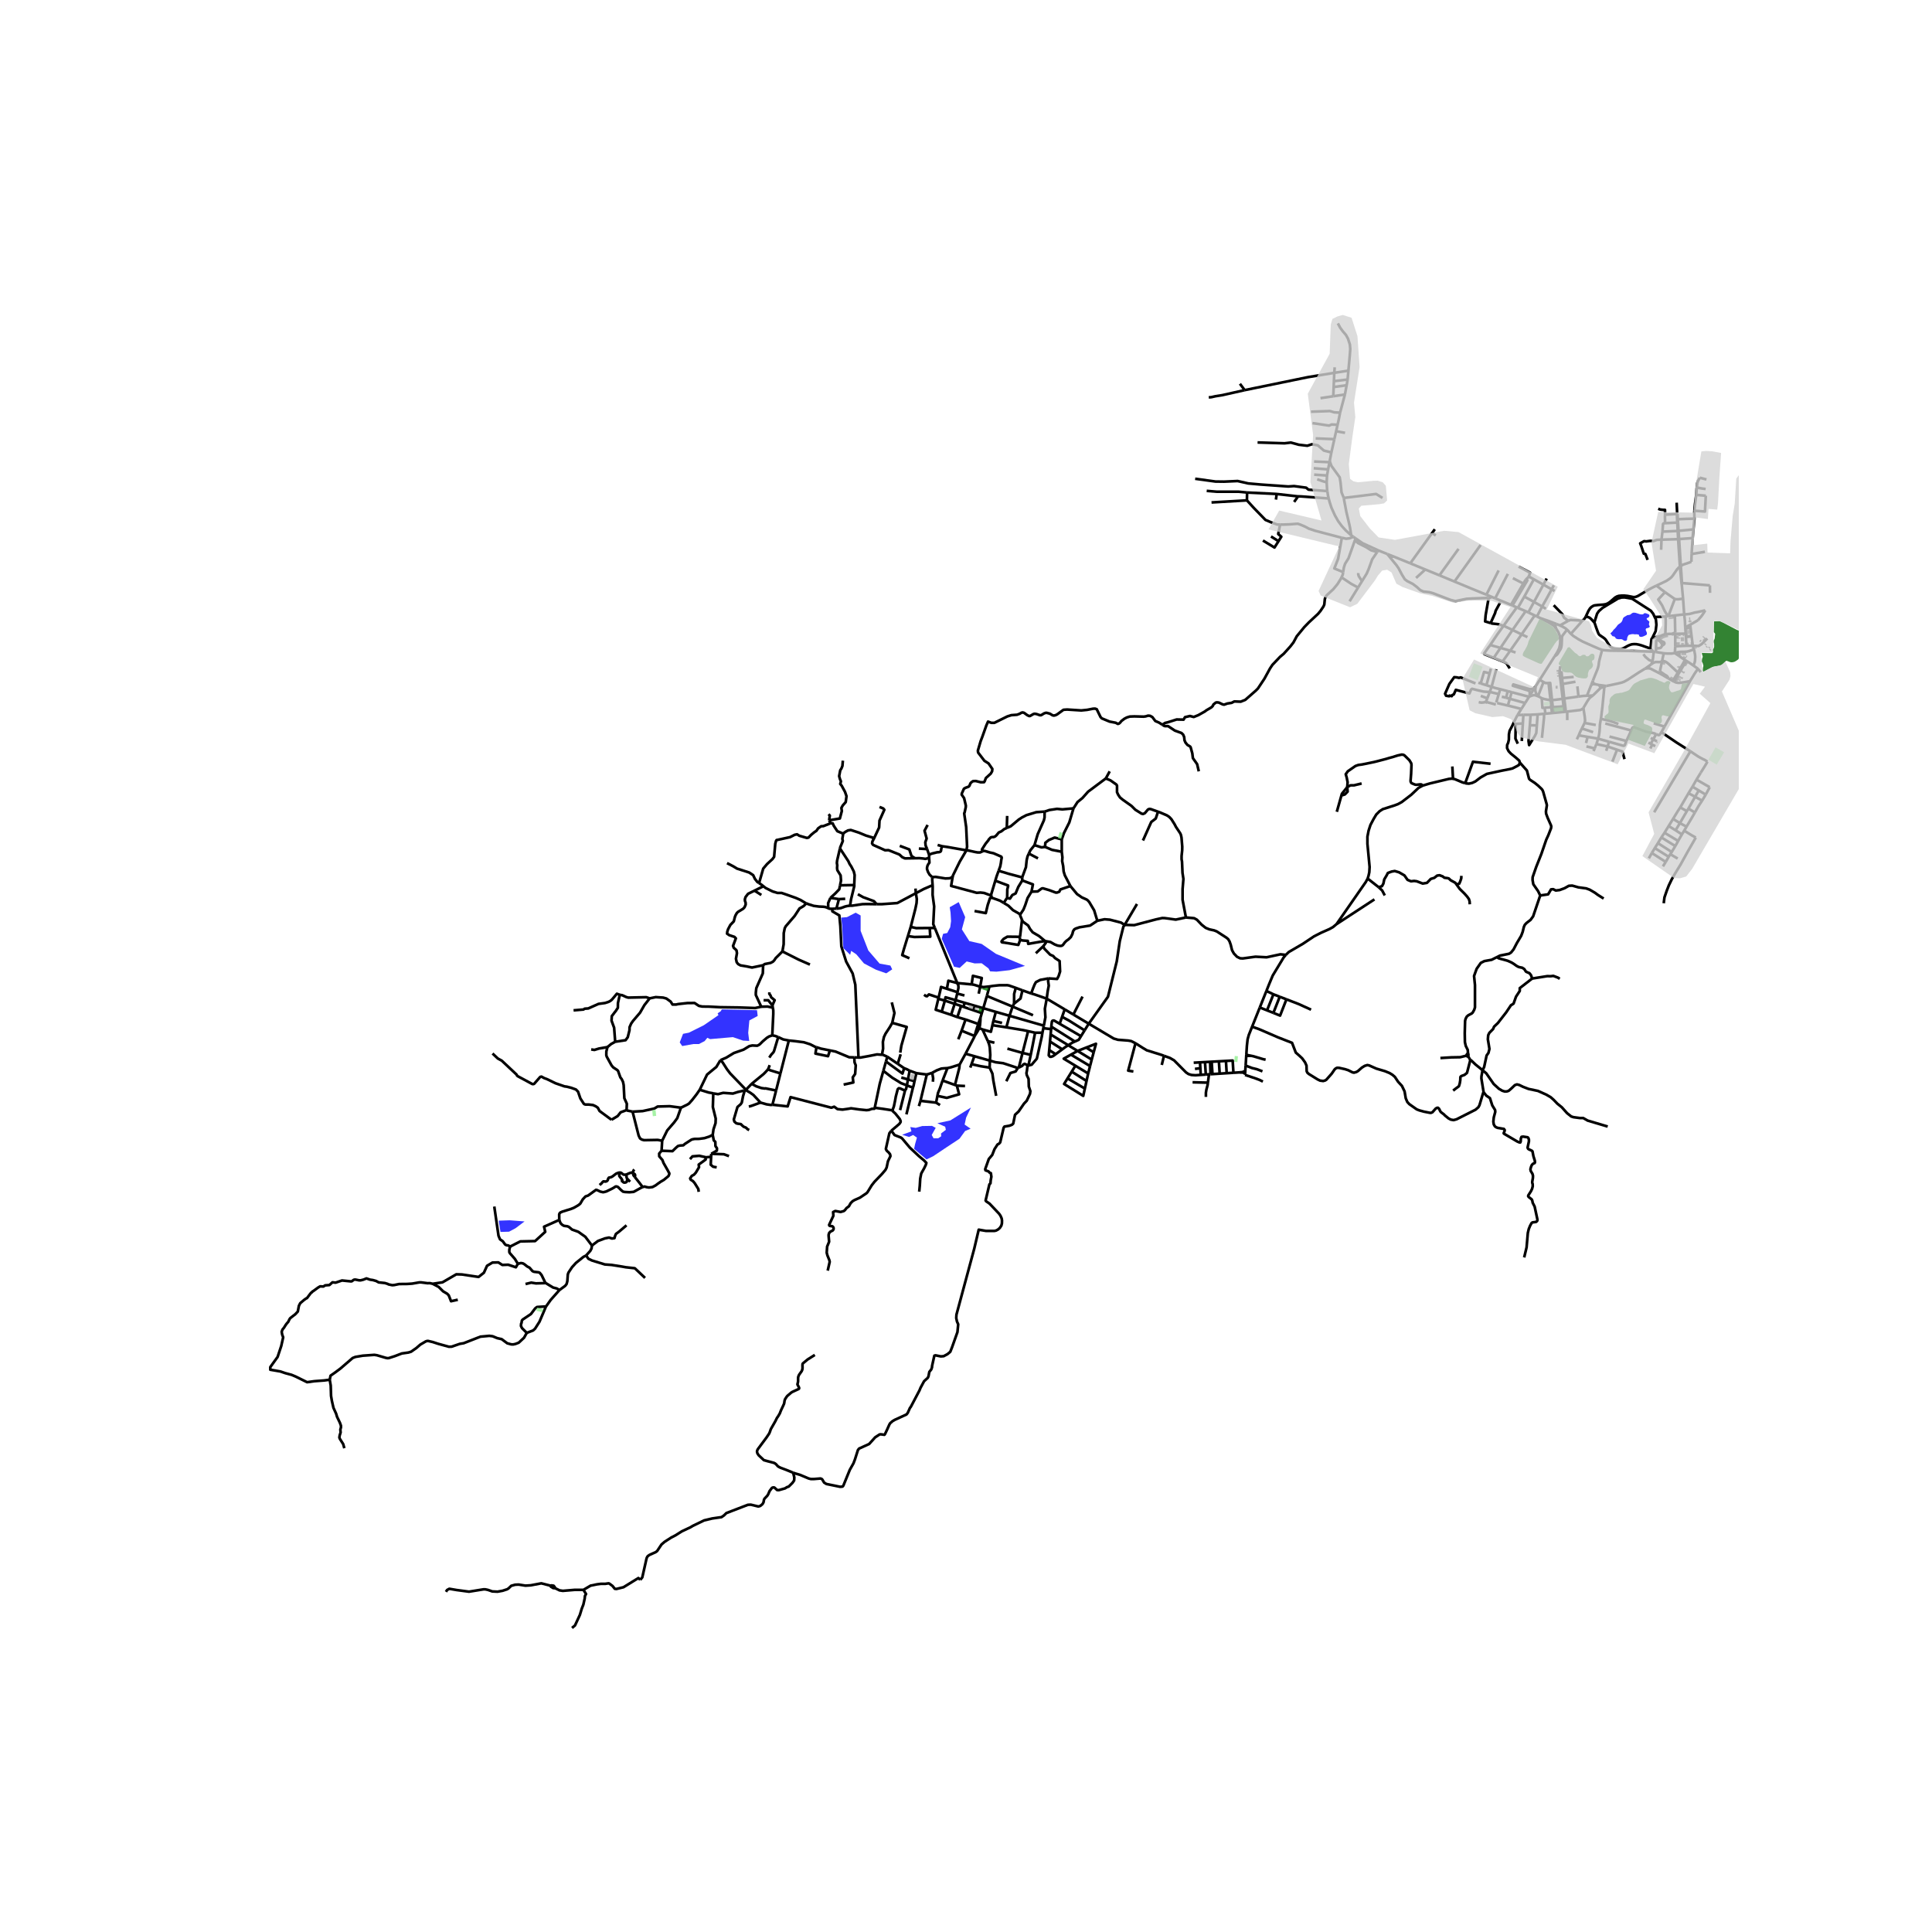 <svg xmlns="http://www.w3.org/2000/svg" width="960" height="960" viewBox="0 0 720 720"><defs><style>*{stroke-linejoin:round;stroke-linecap:butt}</style></defs><g id="figure_1"><path id="patch_1" d="M0 720h720V0H0z" style="fill:#fff"/><g id="axes_1"><path id="patch_2" d="M90 616.413h558V110.787H90z" style="fill:#fff"/><g id="LineCollection_1"><path d="m502.511 138.122.534-5.858.157-2.192-.145-1.698-.69-2.143-.763-1.397-1.102-1.276-1.041-1.397-.872-1.65M502.21 141.44l-5.098.611M502.21 141.44l.301-3.318M501.852 143.567l.09-.49.267-1.638M501.216 147.003l-4.342.667M501.216 147.003l-1.806 6.787M501.216 147.003l.636-3.436M496.167 168.605l-.628 3.245M496.167 168.605l1.107-4.94M468.658 164.891l10.043.311 2.375-.27 2.958.809 3.167.373 1.73-.56 2.188.414 2.25 1.948 2.798.69M494.944 174.927l-.394 2.28M494.944 174.927l.52-2.687M494.944 174.927l-5.36-.43M494.657 183.023l-.09-.582-.156-2.685M494.55 177.206l-.018.105-.121 2.445M490.88 178.613l2.019.703 1.512.44M503.553 199.492l.797.556M500.799 185.569l.132.875.818 4.316 1.003 4.231.336 1.556.195 1.221.27 1.724M495.174 185.766l.326 1.311.703 2.155 1.283 2.83 1.188 2.108 1.356 1.854 1.525 1.674 1.998 1.794M513.64 205.115l-.398.588M513.64 205.115l3.359 1.35M505.188 200.633l2.592 1.81 5.86 2.672M555.976 222.467l1.227.516M555.976 222.467l-2.043-.835M554.6 222.848h.445l.93-.38M568.57 227.765l-4.891 7.007M568.57 227.765l.987.468M568.57 227.765l-2.91-1.225M573.992 333.72l-.774-1.6-1.797-2.588-.278-1.601.03-1.047 1.332-3.82 1.92-4.835 1.828-5.328.743-1.601 1.023-2.618.093-.647-.093-.431-1.27-2.864-.558-1.51-.062-.862.34-2.217-.061-.432-1.3-4.62-.249-.615-.309-.432-1.332-1.262-1.208-.986-1.765-1.17-.403-.4-.805-3.075-2.627-2.964M546.036 291.862l.338.095 1.045.087 1.19-.26 1.19-.549 1.974-1.5 2.35-1.328 5.573-1.211 2.845-.549 1.116-.274 1.757-.91.668-.403.328-.865M565.534 266.49l-.087.138-1.147 2.278-.766 1.649-.948 1.788-.249 1.317-.028 1.992-.262 1.154-.377.837-.03 1.154.581 1.154.871.924 1.857 1.5 1.237 1.104.224.716M502.079 293.336l.14-1.847-.35-1.742-.35-1.22.774-1.092 2.832-1.966 1.06-.38 1.363-.186 1.588-.308 2.88-.6.93-.225.804-.207 1.208-.32 1.146-.296.713-.198.776-.242 1.376-.368 1.874-.59 1.549-.34.65.091.405.252 1.78 1.75.638 1.043.12.389.023.47-.132 3.195-.193 2.487.023.385.132.323.209.262.728.315.518.204.488.09 1.51-.16.376.024.329.2.212.236M509.688 327.411l.348-1.14.262-1.212.116-1.962-.813-8.63v-2.655l.435-2.25.697-2.136 1.19-2.251.987-1.645 1.248-1.241 1.19-.75 4.353-1.385 1.306-.491 1.365-.75 3.57-2.742 2.728-2.569 1.538-.837M541.497 290.244l-.405-.076-1.161.115-7.111 1.703-2.612.78M509.688 327.411l4.123 3.24M498.07 344.412l10.922-15.717.696-1.284M498.07 344.412l14.145-9.245M479.19 355.86l1.087-1.061 5.316-3.102 4.124-2.755 2.607-1.326 3.14-1.388 1.313-.735 1.293-1.081M441.956 341.91l3.066.277 1.022.555 1.797 1.878 1.486 1.17 1.363.554 1.827.401.93.37 3.53 2.278.713.586.527.862.433 1.232.496 2.032.68 1.233 1.178 1.232 1.146.554.991.062 4.739-.648 4.15.216 5.142-1.108 2.018.213" clip-path="url(#p504fc56885)" style="fill:none;stroke:#000"/><path d="m471.955 369.297.934-2.336 1.416-3.408 4.084-6.755.8-.939M368.742 367.622l-.963 3.541M378.546 368.146l-2.507-.877-.688-.118-3.01.021-2.276.241-1.323.209M365.288 367.704l1.293.145 2.16-.227M378.546 368.146l2.486.933M377.915 374.033l.025-3.613.606-2.274M390.076 372.17l6.714 3.997M384.297 370.23l1.361.402 4.418 1.537M389.006 382.233l.586-3.107-.197-3.176.681-3.78M390.72 364.618l-.112 1.025.24 1.68-.388 2.019-.384 2.827M405.746 381.5l9.29 5.532 1.568.461 3.831.289 1.132.202 1.597.808M433.784 393.466l-.956-.345-5.456-1.703-1.538-.923-2.67-1.703" clip-path="url(#p504fc56885)" style="fill:none;stroke:#000"/><path d="m422.383 399.318-1.942-.322 2.723-10.204M330.672 393.804l-.497 1.784M330.672 393.804l3.877 2.645M328.674 393.08l.397.03 1.601.694M357.628 396.728l2.209-4.042M355.89 404.337l1.603-6.312.135-1.297" clip-path="url(#p504fc56885)" style="fill:none;stroke:#000"/><path d="m353.084 398.054 1.284-.294 3.26-1.032M353.084 398.054l-1.806 4.62M347.412 399.783l1.731-.919 1.65-.628.952-.103 1.339-.08M336.952 398.089l-2.403-1.64M339.002 399.02l-1.022-.533-1.028-.398M330.175 395.588l6.151 4.497.626-1.996M450.56 400.366l-1.191.082M450.56 400.366l.56-.036M450.56 400.366l-.41 3.106M345.39 400.445l-2.36 9.809M341.504 399.932l1.386.188 2.5.325" clip-path="url(#p504fc56885)" style="fill:none;stroke:#000"/><path d="m347.412 399.783-.116.061-1.906.601M574.215 230.44l-1.444-.684M580.037 232.548l-3.1-1.194-2.722-.913" clip-path="url(#p504fc56885)" style="fill:none;stroke:#000"/><path d="m579.888 234.215-.717-.959-1.654-1.068-2.468-1.353-.834-.394M613.08 249.184l2.33-1.63M618.461 250.918l-3.438-1.77-.743-.117-.58.061-.62.092" clip-path="url(#p504fc56885)" style="fill:none;stroke:#000"/><path d="m598.595 255.638 2-.405 1.951-.418 1.844-.441.826-.299 1.302-.713 4.347-2.835 1.48-.898.736-.445M574.567 260.237l-.945-.581M577.828 260.887l-.694-.064-1.362-.247-1.205-.339M575.654 263.734l-.834.059-.037-.476-.216-3.08M593.632 259.182l2.856-2.792M591.431 259.255l.96.031.787-.065.454-.04M590.071 263.804l.152-.206 1.344-2.283.589-.862.483-.55.993-.721M569.84 259.673l-6.493-1.71M569.84 259.673 568.37 262M569.84 259.673l.24-.567M569.84 259.673l.716-.326.464-.153.54-.127.39.003.433.092 1.24.494M596.488 256.39l-.507-1.095M596.488 256.39l1.42-.507M591.431 259.255l1.571-3.993M588.257 259.582l.356-.05 1.208-.154 1.61-.123M573.622 259.656l-.38-.385M572.335 255.723l-.655.77M572.335 255.723l1.486-2.38M573.242 259.271l-.506-.512-.26-.336-.056-.166-.099-.295-.08-.241-.044-.129-.031-.431v-.34l.17-1.099M616.092 242.864l-1.603-.061-7.386-.24-3.346-.045-3.748-.046-1.98-.125-.961-.154M585.43 236.194l.921.825 1.983 1.263 1.517.831 3.872 1.725 1.92.831 1.425.524M593.656 253.6l.78-1.983.836-2.033.31-.893.198-.896.08-.797.136-.743.248-.985.824-3.077M616.092 242.864l.224.031M615.085 241.76l.407.365.372.424.228.315M580.037 232.548l-.224.171-.09.19-.031.153-.018.212.002.174.06.257.152.51M579.374 244.58l1.045-1.656.668-1.414.32-1.472.057-1.674-.203-1.471-.552-1.386-.696-1.125-.125-.167M581.345 233.083l-.413-.19-.895-.345M585.43 236.194l-.317-.283-.774-.925-.357-.314M581.345 233.083l.918.425 1.128.644.59.52" clip-path="url(#p504fc56885)" style="fill:none;stroke:#000"/><path d="m579.374 244.58.55-.354.325-.261.246-.312 1.115-1.802.124-.308.126-.427.124-.816.108-2.634.016-.292.077-.262.217-.384 1.58-2.056M579.374 244.58l-5.553 8.763M618.461 250.918l.143-.714M621.706 252.781l-2.702-1.563-.543-.3M620.025 243.457l-.62 2.91M624.148 243.383l-1.188.174h-.681l-.867-.007-.806-.039-.58-.054M617.114 242.987l.465.07 2.446.4M619.406 246.367l-.345.224-.371.123-.565.027-.64-.03-.55.026-.595.193-.434.246-.495.377" clip-path="url(#p504fc56885)" style="fill:none;stroke:#000"/><path d="m615.791 246.456-.024.104-.17.547-.186.446M619.406 246.367l-.802 3.837M625.29 250.618l-.525-.486-2.982-2.765-.805-.616-.798-.36-.774-.024M615.791 246.456l.177-.75.348-2.811M617.114 242.987l-.473-.069-.325-.023M624.148 243.383l1.686 1.154M624.317 240.835l-.098 1.935-.071.613" clip-path="url(#p504fc56885)" style="fill:none;stroke:#000"/><path d="m625.848 242.957-.534.099-1.166.327M632.767 249.243l-.654.951-.546.793-.77 1.278-.976 1.571M620.308 270.786l2.536-4.562 3.608-6.413 1.773-3.126 1.596-2.849M623.9 254.024l.67.301.4.085.472.065.623-.015 1.648-.228 2.108-.396" clip-path="url(#p504fc56885)" style="fill:none;stroke:#000"/><path d="m633.79 250.51-.38-.528-.643-.739M631.098 248.038l.875.624.654.454.14.127M628.458 246.283l-.512-.308M631.098 248.038l-1.169-.816-1.471-.939M628.458 246.283l-2.82 4.663M623.9 254.024l1.738-3.078M623.394 253.774l.313.162.194.088M627.946 245.975l-2.112-1.438M627.946 245.975l-2.655 4.643M623.394 253.774l-1.688-.993M623.394 253.774l1.897-3.156M625.638 250.946l-.347-.328M565.534 266.49l1.419-2.278M565.534 266.49l2.19-.106M582.95 265.299l.592-.068M582.95 265.299l-.251-2.074M578.9 265.69l3.085-.306.966-.085M581.175 250.53l.563 4.442M581.175 250.53l.31-2.26M582.138 252.666l-.184-2.101-.78-.035M583.542 265.231l.516-.06M583.542 265.231l-.222-2.078M583.32 263.153l-.621.072M582.942 260.33l.144 1.08.234 1.743M575.654 263.734l.25 2.248M575.654 263.734l2.455-.166M575.904 265.982l-.475.029M578.379 265.741l-1.957.194-.518.047M578.379 265.741l.52-.051M578.379 265.741l-.27-2.173M578.9 265.69l-.219-2.16M573.82 253.343l1.397.847M577.109 254.555l.719 6.332M578.39 260.9l-.68-6.388-.601.043M575.217 254.19l.742.359.884.025.266-.019M587.13 254.065l-4.759.824M581.738 254.972l.639 5.456M581.738 254.972l.633-.083M582.138 252.666l.233 2.223M582.138 252.666l4.338-.402M588.257 259.582l-5.315.747M587.838 255.775l.253 2.3.166 1.507M594.745 255.036l1.236.259M593.002 255.262l.52-.256.292-.066.931.096M593.656 253.6l-.011.59.062.23.106.182.34.2.592.234M598.595 255.638l-2.614-.343M598.595 255.638l-.687.245M593.002 255.262l.654-1.662M617.114 242.987l.037-1.361M617.964 237.998l.35-.486.556-.524M620.63 236.366l-.737.191-1.023.431" clip-path="url(#p504fc56885)" style="fill:none;stroke:#000"/><path d="m615.666 237.952.236-.111 1.274-.42.604-.154 1.09-.279M617.695 238.374l.27-.376M617.15 241.626l.077-2.822.468-.43M619.499 240.508l-.174-.477-.314-.585-.233-.271-.576-.457-.507-.344M624.306 236.215l-1.208.02M624.306 236.215l3.896-.08M624.306 236.215l.011 4.62M624.306 236.215l.003-.499" clip-path="url(#p504fc56885)" style="fill:none;stroke:#000"/><path d="m617.964 237.998.617.566.36.247.438.215.356.139.302.135.136.142.112.273-.02.208-.212.28-.306.201-.248.104M617.15 241.626l.84-.028.378-.042.322-.066.178-.073.143-.143.178-.27.31-.496M624.317 240.835l4.148-.165M625.834 244.537l.014-1.58M631.216 242.01l-1.504.552-.96.247-.991.092-1.163-.002-.75.058M626.634 217.306l.18-.012M626.634 217.306l.087.326M626.05 211.15l.278 2.88.282 2.876.024.4M628.465 240.67l2.397-.005M628.465 240.67l-.154-3.303M628.202 236.135l.109 1.232M628.202 236.135l-.139-2.075M632.756 231.165l-2.89 1.671M635.496 227.458l-.441.739-.708 1.085-.4.508-.36.409-.83.966M620.63 236.366l.1-.025.99-.092 1.378-.015M624.309 235.716l-.282.13-.93.388M631.216 242.01l.184.408.078.462.093.47.123.6.062.84-.062 1.223-.07.547-.185.593-.34.885M631.216 242.01l-.354-1.345M630.862 240.665l-.45-3.483M636.263 237.945l-2.106 2.094-1.13.708-2.165-.082M630.412 237.182l-.41-3.386M630.412 237.182l-2.101.185M629.867 232.836l-1.831.97M629.867 232.836l.134.96M630.001 233.796l-1.938.264M628.063 234.06l-.027-.254M620.674 229.77l-4.022.179M621.529 229.633l-.423.067-.432.07M620.63 236.366l.124-3.65.009-1.578-.03-.662-.022-.3-.037-.405" clip-path="url(#p504fc56885)" style="fill:none;stroke:#000"/><path d="m627.644 228.959.837-.046.611-.054.52-.054 1.122-.285.538-.165.457-.112.558-.085.464-.088 1.46-.32 1.285-.292M624.168 229.366l.141 6.35M627.644 228.959l-2.067.247-1.409.16M621.747 229.606l.563-.033 1.858-.207M627.235 223.107l.41 5.852M627.235 223.107l-.514-5.475M624.145 223.238l.573.085.735.008 1.782-.224M626.05 211.15l-.488.408-.581.654-.937 1.34-.627.932-.58.678-.705.584-1.17.763-2.508 1.201-1.193.55M620.496 220.675l-1.36-.994-.884-.724-.472-.346-.519-.351" clip-path="url(#p504fc56885)" style="fill:none;stroke:#000"/><path d="m591.023 229.674.142-.296.42-.888.385-.836.576-.92.558-.554.712-.431.496-.154 1.455-.154 1.766-.123.929-.155.65-.265.804-.512 1.162-.993.782-.686.736-.424.673-.215 1.014-.092.992-.016 1.24.124 1.456.277.68.154h.59l.588-.154.672-.3 3.702-2.218 1.417-.762.695-.355.946-.466M624.145 223.238l-2.398 6.368M620.496 220.675l.536.392 3.113 2.171M589.572 231.48l-.835.98-3.308 3.734M624.932 191.542l.073 1.973M624.932 191.542l.221-.01M620.53 192.018l.034-.086.077-.085.124-.061.232-.015 3.935-.229M624.932 191.542l.098-.165M621.747 229.606l-.218.027M634.32 298.37l1.355-2.233M634.32 298.37l-2.602-1.433M631.64 302.781l1.301-2.294 1.378-2.118M619.722 322.88l1.047-1.667M614.466 319.881l1.13-1.986M635.473 285.296l-1.657 2.664M636.317 283.864l-.31.53-.534.902" clip-path="url(#p504fc56885)" style="fill:none;stroke:#000"/><path d="m629.96 279.983 2.362 1.586.79.509.758.407.612.324.898.431.937.624M620.769 321.213l1.091-1.917M620.769 321.213l-5.173-3.318M615.596 317.895l1.108-1.833M621.86 319.296l.62-.958M621.86 319.296l-5.156-3.234M616.704 316.062l1.16-1.848M623.006 317.51l1.317-2.21M623.006 317.51l-.527.828M623.006 317.51l-5.141-3.296M617.865 314.214l1.285-2.124M624.323 315.3l-5.173-3.21M625.392 313.39l-.79 1.455-.28.455M619.15 312.09l1.17-1.748M625.392 313.39l1.405-2.432M625.392 313.39l-5.072-3.048M620.32 310.342l1.54-2.503M626.797 310.958l.856-1.394M626.797 310.958l-2.344-1.536M621.86 307.84l1.642-2.657M621.86 307.84l2.593 1.582M628.512 308.078l-.86 1.486M628.512 308.078l-2.462-1.332M631.64 302.781l-1.308 2.272-1.82 3.025M623.502 305.183l2.548 1.563M626.181 300.895l-.93 1.416-1.749 2.872M624.453 309.422l1.597-2.676M629.263 295.597l1.487-2.417M629.263 295.597l-3.082 5.298M629.263 295.597l2.455 1.34M631.718 296.937l-2.494 4.42M631.718 296.937l1.362-2.356M628.636 302.296l-2.586 4.45M628.636 302.296l.588-.94M628.636 302.296l-2.455-1.401M631.64 302.781l-2.416-1.424M635.675 296.137l1.486-2.765M635.675 296.137l-2.595-1.556M630.75 293.18l1.486-2.633M630.75 293.18l2.33 1.401M637.161 293.372l-4.925-2.825M632.236 290.547l1.58-2.587M462.074 399.635l-2.41.153M462.074 399.635l.974.055.186.03.216.109.2.023.405.03" clip-path="url(#p504fc56885)" style="fill:none;stroke:#000"/><path d="m464.061 399.247-.18.012-.23.029-.216.063-.218.124-.2.06-.943.1M464.061 399.247l.15-2.14M464.055 399.882l.001-.328.005-.307M463.987 400.586l.068-.704M470.638 403.075l-1.239-.616-1.548-.585-3.864-1.288M550.95 254.42l.87.273M563.347 257.963l-1.473-.388M563.347 257.963l-.691 2.444M568.37 262l-5.714-1.593M568.37 262l-1.417 2.212M559.684 259.643l1.612.385M561.94 262.936l.716-2.53M561.94 262.936l-4.003-.935M566.953 264.212l-1.008-.27-2.625-.66-1.38-.346M615.72 277.496l1.154.578M615.72 277.496l-.527-.292M615.72 277.496l-.697 1.463M615.193 277.204l-.882-.454M615.193 277.204l.899-1.679M617.485 276.279l-1.393-.754M596.595 267.902l.1-.577.473-3.888.74-7.554M626.386 210.908l-.336.242M626.386 210.908l-.638-10.006M630.324 209.372l-2.33.8-.729.246-.503.255-.376.235" clip-path="url(#p504fc56885)" style="fill:none;stroke:#000"/><path d="m626.814 217.294-.017-.45-.017-.221-.19-2.952-.204-2.763M626.05 211.15l-.667-10.217M628.036 233.806l-.136-2.599-.256-2.248M582.371 254.889l.571 5.44M570.08 259.106l.01-.646.038-.559-.209-.342-.48-.255-5.666-1.745.186-.492 5.93 1.726.666.054.542-.1.583-.254M570.08 259.106l.823-1.12.777-1.493M582.942 260.33l-.565.098M562.656 260.407l-1.36-.379M582.377 260.428l.322 2.797M578.39 260.9l1.24-.105 2.747-.367M577.828 260.887l.281 2.681M578.39 260.9l-.215.018-.347-.031M578.39 260.9l.291 2.63M578.681 263.53l1.684-.102.3-.018 2.034-.185M578.681 263.53l-.572.038M616.092 275.525l1.123-1.932M616.092 275.525l-.883-.539M562.813 242.49l-2.817 3.996M562.813 242.49l-3.637-1.036M562.813 242.49l1.997.678M567.067 236.416l-1.375 1.99-2.88 4.085M565.256 226.37l-4.924 6.84M565.256 226.37l.404.17M565.256 226.37l-1.603-.725M559.996 246.486l.322.128.304.133.437.214.281.207.234.224.247.423.814 1.273M559.996 246.486l-3.324-1.316M571.942 229.363l-4.875 7.053M571.942 229.363l.829.393M571.942 229.363l-2.385-1.13M556.672 245.17l2.504-3.715M555.368 240.37l-.13.192-.278.385-.362.457-1.512 2.146.031.123.124.138 3.431 1.359M560.332 233.21l3.347 1.562M555.368 240.37l2.565-3.827 2.4-3.333M555.517 232.204l.552.164 2.167.238 2.096.604M567.067 236.416l-3.388-1.644M567.067 236.416l2.168 1.022M555.368 240.37l3.808 1.084M563.679 234.772l-4.503 6.683M419.13 344.682l4.59-7.784M405.746 381.5l7.163-10.046 3.279-13.195 1.11-7.476 1.348-5.413.483-.688" clip-path="url(#p504fc56885)" style="fill:none;stroke:#000"/><path d="m441.956 341.91-3.779.8-4.088-.554-.96-.03-2.261.492-8.177 2.156-3.562-.092M408.94 343.142l2.694-.555 1.982.155 4.15 1.077 1.363.863M388.784 352.644l.403.906 2.19 2.247 1.111.476.656.753 1.74 1.13.177 3.887-.532 1.681-.573 1.106-3.236-.212M384.297 370.23l.696-1.924.572-1.395.5-.904 1.61-.82 3.045-.569M356.739 366.35l-8.36-20.529M356.739 366.35l5.363.51M356.84 369.763l.344-1.568-.025-.903-.42-.941" clip-path="url(#p504fc56885)" style="fill:none;stroke:#000"/><path d="m352.879 368.498.55-3.017 3.31.87M352.879 368.498l3.961 1.265M349.787 371.793l.636-2.67.277-1.317 2.179.692M381.032 369.079l3.265 1.152M377.915 374.033l2.396-1.907.721-3.047M356.84 369.763l-.11.502M356.73 370.265l2.695.72M356.73 370.265l-.608 2.458M367.78 371.163l-1.332 4.566M367.78 371.163l9.58 3.973M349.685 372.223l2.445.671M349.685 372.223l.102-.43M350.942 377.032l-2.228-.732.97-4.077M356.122 372.723l3.398 1.001M356.122 372.723l-.353 1.38M352.13 372.894l.239-1.238 3.753 1.067M352.13 372.894l-1.188 4.138M352.13 372.894l3.639 1.21M359.52 373.724l-.462 1.51M359.52 373.724l3.693 1.069M377.915 374.033l-.555 1.103M355.769 374.103l2.409.787M355.769 374.103l-1.314 4.094M363.213 374.793l-.483 1.68M363.213 374.793l3.235.936M358.178 374.89l-1.41 4.153M358.178 374.89l.88.344M377.36 375.136l7.619 3.212M377.36 375.136l-1.15 3.415M359.058 375.234l3.672 1.24M366.448 375.729l-.562 1.811M366.448 375.729l4.67 1.37M362.73 376.474l3.156 1.066M350.942 377.032l3.513 1.165M371.118 377.098l-.916 3.397M371.118 377.098l5.093 1.453M365.886 377.54l-.476 1.649M354.455 378.197l2.313.846M376.21 378.551l-1.161 4.302M376.21 378.551l12.796 3.682M365.41 379.189l-.842 2.406M364.967 383.158l.236-1.085.142-1.568.065-1.316M356.768 379.043l3.071.902M359.84 379.945l4.728 1.65M359.84 379.945l-1.48 4.174M370.202 380.495l3.233.714M369.848 382.056l.044-.197.31-1.364M405.746 381.5l-5.739-3.418M405.746 381.5l-1.545 2.485M364.568 381.595l-.895 2.806-.449 1.687M369.848 382.056l5.2.797M366.136 383.645l3.147.868.565-2.457M389.006 382.233l-.19.954M383.14 384.289l-.698-.161-1.111-.234-6.282-1.04M364.967 383.158l1.17.487M363.224 386.088l.96-1.534.783-1.396M368.163 388.016l-.35-.745-1.677-3.626M358.36 384.119l4.864 1.969M358.36 384.119l-1.243 3.192M385.751 384.866l2.734-.003M383.14 384.289l.64.136 1.971.441M384.125 393.112l.683-3.383.943-4.863M388.485 384.863l.332-1.676M383.258 397.077l1.213-.284 1.927-2.27 1.227-5.442.627-2.79.233-1.428M359.837 392.686l3.1-5.943.287-.655M359.837 392.686l3.289.935M384.125 393.112l-.867 3.965M384.125 393.112l-3.06-.714M368.908 395.266l-5.782-1.645M368.908 395.266l-.107 2.604M379.315 398.012l-5.451-1.786-2.877-.362-2.079-.598" clip-path="url(#p504fc56885)" style="fill:none;stroke:#000"/><path d="m368.163 388.016.454 1.175.248 1.189.18 2.747-.137 2.14M330.175 395.588l-.973 3.488M295.587 548.841l1.166.385 1.432.42 3.14 1.328.867.223 1.154-.008 2.44-.196.48.185.228.262.62 1.074.854.523 5.103 1.047.844-.061.24-.166.19-.338 2.342-5.74 1.394-2.479.55-1.463 1.096-3.453.426-.542 3.738-1.7.12-.119 2.146-2.385 1.62-1.05.406-.07.537.066.867.121.22-.262.818-1.73.833-1.867.293-.47.874-.762.788-.462 4.417-2.029.46-.589.812-1.822.346-.449 3.233-6.143.37-.922 1.33-2.458 1.382-1.274.255-.555.314-1.655.709-.878.282-.796.035-.54.844-3.822.426-.13 1.982.4 1.084-.085 1.456-.793.99-.847.667-1.701 2.005-5.643.28-2.88-.45-1.047-.279-1.278.078-1.293 6.628-24.575 1.67-7.084 2.666.456h3.22l.559-.123.712-.37.713-.615.557-.863.217-.831.03-1.047-.123-.8-.434-.986-.526-.77-3.562-3.757-1.3-.893-.16-.292 1.415-6.007.391-.376.089-1.116.252-1.342-.19-1.33-.479-.188-.378-.451-1.148-.414-.113-.427 1.35-3.8 1.273-1.505.845-2.157 1.136-1.756.53-.264.454-.502 1.286-5.455.304-.44 1.853-.313.96-.377.453-.401.682-3.311 1.324-1.217 2.006-2.922 1.022-1.079 1.21-2.559.152-1.015-.58-1.731-.088-2.848-.657-1.38-.138-.752.19-1.004.176-1.567.368-.29" clip-path="url(#p504fc56885)" style="fill:none;stroke:#000"/><path d="m379.687 397.858 1.257-.651.368-.47.526-.28 1.42.62M371.245 408.385l-1.052-5.676-.356-2.603-1.036-2.236M362.052 396.591l3.448.76 3.301.52M337.975 404.491l-2.21-.849-1.411-.888-1.802-1.1-3.35-2.578" clip-path="url(#p504fc56885)" style="fill:none;stroke:#000"/><path d="m325.992 412.835 1.867-8.941 1.343-4.818M341.504 399.932l-.689 2.965M341.504 399.932l-2.502-.911M338.368 402.276l-.393 2.215M338.368 402.276l2.447.62M338.368 402.276l.634-3.255M338.368 402.276l-2.485-.721M351.278 402.674l4.613 1.663M349.353 408.393l.208-1.057.732-1.782.985-2.88M340.245 405.24l.18-.509.39-1.834M340.245 405.24l-1.066-.277-1.204-.472M337.333 406.177l.32-.266.322-1.42M355.89 404.337l.703.248M356.593 404.585l3.047.145M349.353 408.393l3.482.746 4.605-1.325-.847-3.229M340.245 405.24l-2.453 10.058M337.333 406.177l-1.89 7.529M332.592 413.79l.538-1.484.434-2.085.272-1.543.714-2.75.393-.372.481.053 1.32.604.589-.036M349.353 408.393l-.498 2.53M343.03 410.254l5.825.669M343.03 410.254l-.578 1.966M348.855 410.923l1.46.908M332.592 413.79l-3.562-.55-3.038-.405M287.867 411.697l5.668.62 1.085-3.45 15.207 3.943 1.053-.37 1.24.893 1.857.185 2.2-.308.99-.177 3.054.43 2.662.265.943-.092 1.115-.416.899-.014.152-.37" clip-path="url(#p504fc56885)" style="fill:none;stroke:#000"/><path d="m332.19 421.366 2.941-2.494.496-.708v-.4l-.31-.74-1.61-2.001-.93-.863-.185-.37M542.038 216.728l9.734-13.62M553.933 221.632l-5.405-2.212-6.49-2.692M536.435 214.405l.25.102 5.353 2.221M506.12 218.957l-1.418 2.3-1.744 2.83M505.188 200.633l-.264.744M505.188 200.633l-.838-.585M500.55 213.212l.267-1.686.456-1.423 1.271-2.05 1.553-4.344.827-2.332M513.242 205.703l-.998-.26-1.245-.355-1.921-1.202-2.953-1.486-1.2-1.023" clip-path="url(#p504fc56885)" style="fill:none;stroke:#000"/><path d="m507.578 216.593 1.75-2.837.71-1.627.961-2.618.356-1.026 1.887-2.782M500.55 213.212l-.153.969-.455.975M433.185 270.093l.997-.674 1.022-.245 3.314-1.048 2.57.062.527-.924 1.859-.431 1.394.37 1.703-.686 2.416-1.355.557-.431 1.89-1.109.526-.524.248-.554.867-.708.434-.093.743.093 1.425.677.526.092 1.208-.43 1.58-.247 1.022-.524 2.354.093 1.704-.677 3.87-3.388.837-.832 2.416-3.634 2.106-3.85.898-1.355 2.819-2.957 1.394-1.17 2.447-2.71 1.176-1.51 1.24-2.309 2.787-3.388 1.734-1.786 3.407-3.172.899-1.078 1.115-1.663.31-.709.216-2.094.248-.708.394-.614 2.49-2.3 1.602-1.945 1.245-2.017.221-.475M506.12 218.957l-2.588-1.397-3.59-2.404M506.12 218.957l1.458-2.364M554.6 222.848h-.8l-4.946.177-2.348.141-4.127.85-1.601-.39-.996-.353-5.728-2.194-1.424-.39-2.205-.247-1.139-.53-1.28-1.168-1.495-1.132-2.099-1.061-.89-.672-1.102-1.805-1.21-2.3-.783-1.13-3.428-4.178M525.565 209.934l-2.612-1.074-5.954-2.394M500.07 200.4l1.607.376 1.255-.162 1.418-.566M495.539 171.85l-.076.39M500.799 185.569l-.852-2.079-.379-3.779-.31-1.828-3.07-4.252-.649-1.78M515.226 185.573l-2.395-1.49-12.032 1.486M502.511 138.122l-5.268.821M497.408 136.88l-.165 2.063M497.243 138.943l-.131 3.108M463.853 145.39l23.45-4.815 9.94-1.632M496.874 147.67l.145-3.437M496.874 147.67l-4.767.707M497.112 142.051l-.093 2.182M557.203 222.983l4.74-9.106M557.203 222.983l5.906 2.423M553.933 221.632l4.568-9.056M572.77 229.756l1.942-3.729M569.557 228.233l2.121-3.911M576.409 215.617l-1.233 2.267M571.678 224.322l3.498-6.438M571.678 224.322l3.034 1.705M571.678 224.322l-3.606-1.995M574.712 226.027l1.384.845M578.266 219.624l-1.82 3.322-1.734 3.081M563.653 225.645l-.544-.24M563.653 225.645l5.546-9.347-.628-.253M568.571 216.045l-.873 1.422M568.571 216.045l1.119-1.071M563.11 225.406l4.588-7.939M555.873 255.966l-1.924-.604M555.873 255.966l1.77-6.56M555.873 255.966l-.678 1.892M559.09 256.85l-1.94-.483-1.277-.4M553.949 255.362l-2.129-.669M553.949 255.362l1.193-4.439M555.614 249.169l-.472 1.754M559.09 256.85l-.544 1.815M561.874 257.575l-2.16-.57-.623-.155M557.606 261.799l.94-3.134M558.546 258.665l-3.351-.807M555.195 257.858l-.92 2.393M549.874 254.687l-5.51-2.247-.625.186-.897-.197-.896-.062-1.802 2.507-1.604 3.656.364.746 1.167.197.146-.249.802.218.167-.383.614-.29.74-1.679 5.074 1.327.625-1.43.354-.29 1.992.512 2.33.532 1.328.096.952.021M584.058 265.171l4.803-.557.557-.247.465-.307.188-.256M590.536 269.425l.186-.935-.135-1.395-.516-3.291M590.536 269.425l4.175.754M589.52 271.482l.337-.687.68-1.37M588.347 274.04l-.701 1.5M588.347 274.04l3.312.567M589.52 271.482l-.688 1.405-.485 1.153M593.875 279.911l.402-1.004M595.544 275.272l4.096 1.156M595.544 275.272l-3.885-.665M596.595 267.902l-.241 1.394-.124.863-.03 1.047-.094 1.139-.093.863-.155.954-.314 1.11M594.928 277.282l.16-.4.456-1.61M616.456 302.712l13.504-22.729M619.15 272.87l5.545 3.772 5.265 3.341M619.15 272.87l1.158-2.084" clip-path="url(#p504fc56885)" style="fill:none;stroke:#000"/><path d="m617.215 273.593.685.308.198.054.177-.023.198-.127.178-.205.5-.73M388.784 352.644l-2.757 2.606M389.485 350.713l.27.644-.971 1.287M380.877 342.825l.249.596 2.05 1.501.7 1.287.971 1.234 2.373 1.394 2.265 1.876M380.217 350.206l.423.185.507.1 1.887.147.153 1.118 4.398-.77 1.9-.273" clip-path="url(#p504fc56885)" style="fill:none;stroke:#000"/><path d="m408.94 343.142-2.696 1.786-3.964.647-1.394.462-.557.339-.434.677-.248 1.017-.588 1.17-.868.831-.774.555-.588.584-.682.925-.309.246-.372.123h-.62l-.743-.123-1.084-.43-1.548-.894-1.986-.344M374.064 336.489l-1.404-.843-3.02-1.072M369.434 333.783l.044.281.162.51M363.189 339.512l4.18.777.727-3.029.863-2.574.68-.112M372.161 324.514l.606-1.67.243-1.3.135-1.046.177-.884-.17-.354-1.023-.462-1.873-.816-1.378-.293-1.843-.552-.411-.035-.4.129" clip-path="url(#p504fc56885)" style="fill:none;stroke:#000"/><path d="m360.16 316.884.796.091 2.534.56.81.14.915.011.493-.21.517-.245M375.2 308.558l-.92.398-1.114.863-.96.43-.899 1.078-.464.401-.527.215h-.557l-.527.124-.774.8-.093.247-1.053 1.294-1.363 2.155.276.668M351.109 315.367l2.197.32 1.939.344 3.504.62 1.41.233M433.185 270.093l-1.264-.804-1.363-.585-1.115-1.479-.836-.461-.743-.062-.93.277-.743.092-3.469-.092-1.673.062-1.114.338-.93.493-1.084.832-.465.585-.433.37-.434.122-.805-.43-2.261-.432-2.911-1.201-.465-.493-1.425-2.926-.619-.215-.744.03-2.23.432-2.167.215-5.266-.338-1.363.092-2.415 1.755-.59.278-.588.123-.464-.092-1.022-.616-1.177-.309h-.372l-.62.216-1.053.647-.464.03-1.239-.43-.712-.124-.465.093-1.27.739-.34.031-.713-.339-1.177-.863-.557-.153-.465.123-.62.37-.99.369-2.107.154-1.486.462-4.863 2.402h-1.115l-1.239-.462-.62 1.417-1.455 4.096-.681 1.786-1.023 3.48.031.4.062.37 2.324 3.05 1.548.985 1.424 2.063-.093.863-.495.862-1.827 1.663-.434 1.17-.248.37-1.207.03-1.859-.461-1.022.03-.62.432-.371.4-.34.862-.31.37-1.178.431-.588.34-.805 1.816-.031.4.898 1.294.65 2.772-.03.616-.434 1.97-.155.308.743 5.113.341 7.33-.246 1.337M355.093 326.344l2.586-5.253 2.48-4.207M351.109 315.367l-1.683-.467M346.272 318.69l.357-.338.767-.284 1.911-.461.614-.02.553-.184.205-.305.102-.774.328-.957M346.272 318.69l-.76-2.268M346.263 319.728l-.027-.54.036-.498M347.278 326.88l.172.278-.036.71.14 2.015M348.379 345.821l-.58-1.407.327-6.615-.571-4.298.035-3.087-.036-.531M341.327 332.86l2.906-1.545 3.32-1.432M310.106 338.69l1.599-.084M308.665 338.453l.462.206.98.03M319.925 394.11l-1.174-27.129-.991-4.188-2.416-4.435-1.796-5.666-.372-7.514-.384-4.029-2.59-1.515-.096-.944M282.88 329.1l-.634-.42-.904-1.143-.657-1.39-1.48-.981-4.563-1.472-1.398-.858-2.302-1.185M300.502 336.646l.786.328 1.986.623 1.987.25 1.628.07.73.108.778.31.268.118" clip-path="url(#p504fc56885)" style="fill:none;stroke:#000"/><path d="m309.478 334.606-.858 1.958.045 1.89M309.478 334.606l3.162.474M313.067 329.93l-.297 1.474-1.538 1.601-1.754 1.601M313.027 316.178l.083-.36.698-1.69.287-.747-.18-.747.287-1.708-.036-.285" clip-path="url(#p504fc56885)" style="fill:none;stroke:#000"/><path d="m309.581 306.775.74.082.411.9 1.316 2.002 2.118.882M325.53 312.866l-.328-.736-2.466-.736-2.672-1.104-3.001-.98-1.028.163-.904.49-.965.678M347.278 326.88l-.203-.326-.625-.568-.607-1.03-.375-1.1.018-.55.161-.675.321-.621.393-.515-.018-.515-.053-.71-.027-.542M340.939 319.84l1.733-.026 1.275.123.917.14 1.399-.35M340.939 319.84l-3.693.056-.986-.45-1.07-.98-4.068-1.636-1.275.041-4.48-2.003-.37-.53.123-.777.41-.695M327.763 300.726l1.384.557.42.488-1.804 4.041-.14 2.579-2.092 4.475M309.581 306.775l-.597-1.068M282.88 329.1l1.549-5.391 1.425-1.694 1.982-1.817.65-.863.434-4.897.28-1.047.216-.338.247-.032 4.77-1.046 1.704-.863.898-.185.851.529 2.816.817.617-.143.986-1.022 1.233-1.022.7-.45.657-.94 1.11-.776.822-.041 1.973-.777.781-.327M635.704 184.743l-.64-.057-2.922-.261" clip-path="url(#p504fc56885)" style="fill:none;stroke:#000"/><path d="m631.464 190.335.06-.97.163-1.63.455-3.31M632.348 181.681l-.05.446-.156 2.298M631.083 197.299l-5.538.535M631.083 197.299l-.287 3.223M631.083 197.299l.377-4.01M630.324 209.372l.088-2.912M631.464 190.335l3.922.294.318-5.886M624.84 187.335l.19 4.042M625.03 191.377l.123.155M625.545 197.834l-.204-3.096M625.545 197.834l-.301.023M625.545 197.834l.203 3.068M625.244 197.857l.14 3.076M619.545 198.122l2.788-.115 2.91-.15M625.244 197.857l-.16-3.101M619.545 198.122l-.357 2.995" clip-path="url(#p504fc56885)" style="fill:none;stroke:#000"/><path d="m620.52 194.976-.429.032-.213.096-.112.173-.036.312-.112 1.687-.073.846M625.34 194.738l-.067-1.235M625.34 194.738l-.257.018M625.083 194.756l-4.563.22M625.083 194.756l-.078-1.24M625.273 193.503l3.041-.135 3.146-.079" clip-path="url(#p504fc56885)" style="fill:none;stroke:#000"/><path d="m631.464 190.335-.042.68.038 2.274M625.273 193.503l-.268.012M625.273 193.503l-.107-1.79-.013-.181M619.188 201.117l-.14 3.773M619.188 201.117l6.195-.184M614.02 208.65l-.544-1.43-.298-.763-.582-.123-.954-2.859-.397-.986 1.475-.825.756.1 1.499-.198 1.286.073.417-.182.406-.141.237-.073.263-.06 1.604-.066M625.748 200.902l-.365.03M625.748 200.902l5.048-.38M497.02 144.233l4.832-.666M579.057 218.125l-.791 1.499M578.266 219.624l-3.09-1.74M578.266 219.624l1.095.625M571.621 215.896l-1.65-.922h-.281M565.944 211.146l4.313 2.3-.567 1.528M575.176 217.884l-3.555-1.988M571.621 215.896l-3.55 6.431M565.66 226.54l2.412-4.213M630.796 200.522l-.384 5.938M631.973 312.136l-1.641-.91-2.68-1.662M620.017 336.62l.28-2.202.866-2.51.775-1.987 1.084-2.248 1.285-2.233 2.045-3.341 2.586-4.681 3.035-5.282M622.48 318.338l2.748 1.63M551.82 254.693l1.244-4.278 2.078.508M553.563 262.16l.214-.575M567.698 217.467l-3.889-2.005M459.663 399.788l-2.518.16M456.871 395.378l2.508-.138.284 4.548M444.853 396.041l2.355-.13M456.871 395.378l-2.624.145M456.871 395.378l.274 4.57M457.145 399.948l-2.613.166M454.247 395.523l-2.702.15M454.247 395.523l.285 4.59M454.532 400.114l-2.675.17M450.981 395.703l-1.915.105M450.981 395.703l.564-.03M450.981 395.703l.14 4.627M451.12 400.33l.737-.046M451.857 400.284l-.312-4.612M449.066 395.808l-1.858.103M449.066 395.808l.303 4.64M449.369 400.448l-1.885.13M447.208 395.911l.13 2.189M447.484 400.578l-.146-2.478M433.784 393.466l2.237.809 1.527.887 4.454 4.49.881.602 1.13.357 1.519.102 1.952-.135M447.338 398.1l-2.02.25M450.15 403.472l-.124.946-.434 1.632-.186 1.17v1.57M402.854 386.15l1.347-2.165M402.854 386.15l-7.949-4.62M400.58 388.143l1.43-.634.844-1.358M396.79 376.167l3.217 1.915M396.79 376.167l-.98 2.788M394.905 381.53l.905-2.575M391.804 382.614l.086-.955.124-.893.186-.339.31-.123.34.03 2.055 1.195M404.2 383.985l-5.868-3.681-2.522-1.35M391.804 382.614l-.083.921M391.804 382.614l8.776 5.53M398.104 389.525l1.534-.963.942-.419M391.542 385.513l.179-1.978M391.542 385.513l-.239 2.633M391.542 385.513l6.562 4.012M406.85 394.87l-5.263-3.216M406.85 394.87l.733-2.72M406.85 394.87l-.62 2.42M398.104 389.525l3.483 2.129M395.883 391.05l1.21-.891 1.011-.634M391.303 388.146l-.288 3.19M395.883 391.05l-3.152-1.999-1.428-.905M395.883 391.05l-2.47 1.817M391.015 391.337l2.397 1.53M393.412 392.867l-.964.71-.682.246h-.464l-.465-.523.178-1.963M379.315 398.012l.372-.154M375.022 402.956l1.524-3.066 1.945-.593.824-1.285M379.687 397.858l1.378-5.46M383.14 384.289l-2.075 8.109M364.727 370.326l.561-2.622M365.288 367.704l.59-3.228-3.304-.815-.472 3.2" clip-path="url(#p504fc56885)" style="fill:none;stroke:#000"/><path d="m365.288 367.704-2.414-.738-.772-.105M400.007 378.082l3.42-6.676M633.47 178.03l2.474.649M632.71 179.513l.098-.27.112-.244.132-.231.3-.495.118-.243M620.53 192.018l-.053.134.043 2.824M632.348 181.681l.55.11 1.595.297 1.154.135M632.71 179.513l-.107.292-.088.262-.02.258-.065.623-.082.733M295.587 548.841l-2.245-.924-2.509-.954-.585-.297-.402-.273-.29-.342-.376-.4-.335-.267-.399-.21-1.074-.29-1.46-.373-1.242-.358-1.913-1.786-.468-.708-.109-.34-.058-.35.043-.35.247-.539 3.225-4.342 1.015-1.509.325-.77.163-.546.186-.432.882-1.539.744-1.309.615-1.243.445-.627.62-1.067.205-.55.228-.574.806-1.713.313-.693.105-.462.081-.612.174-.589.535-.854.375-.466.57-.478.415-.355.32-.287.432-.287.326-.16 2.03-.931.175-.112.064-.095.03-.127-.004-.124-.076-.222-.503-.96-.039-.107-.002-.08.023-.102.04-.148.02-.098.107-.424.04-.38.004-1.152.047-.393.123-.37.206-.457.96-1.344.236-.577.082-.616-.016-.596-.004-.586.046-.342.144-.192.166-.15 1.553-1.286 2.695-1.71M238.59 588.736l.279-.277.495-.616 1.61-7.145.28-.585.34-.339.589-.37 2.137-.954.557-.4 1.642-2.464 1.146-.985 2.478-1.601 1.548-.801 2.447-1.54 3.16-1.478.866-.524 4.275-2.063 3.004-.708 3.438-.493.93-.646.867-.863 8.022-3.08 1.083-.06 2.82.677.68-.185.744-.585.31-.4.216-.462.155-.863.186-.4 1.053-1.109.34-.554.496-1.17.868-1.17.278-.154.465-.062.279.123.929.863.65.03 2.292-.646.744-.462.65-.216 1.393-1.386.62-.892.062-1.14-.426-1.74M635.377 205.637l-4.965.823M594.156 232.004l.154.277.225.659.27.812.72 1.952.202.45.248.37.275.23 1.13.763.597.443.437.454.403.64 1.107 1.728.357.373.58.293.538.211.623.127.694.04 1.004-.007.475-.025.414-.073.588-.235 1.371-.762.673-.316.837-.285.859-.084.867.026.98.178 1.122.327 1.313.473 1.13.389.458.166.278.161M615.666 237.952l-.128.097-.081.15-.372 3.56M591.023 229.674l1.259.471.317.215.558.516.6.659.399.47" clip-path="url(#p504fc56885)" style="fill:none;stroke:#000"/><path d="m616.652 229.949-.537-1.182-.898-1.17-2.805-1.799-4.164-2.668-2.787-.492-1.151.032-1.296.368-5.761 3.48-1.394 1.214-.673.981-.287.916-.743 2.375M589.572 231.48l.187-.218.619-.524.446-.651.199-.413M626.72 217.632l.094-.338M626.814 217.294l10.412.863M607.898 272.23l.41-.92.11-.142.154-.12.156-.046.194.008.24.076 1.262.459 2.989 1.124.86.2.89.162.565.07.763.199.724.293M596.595 267.902l2.655.594 1.24.37.975.308 1.657.63M621.706 252.781l-.14-.385-.194-.304-.209-.211-.804-.478-1.755-1.199M616.652 229.949l.454.881.186 2.002-.279 2.371-1.347 2.75M446.757 287.46l-.62-2.68-1.58-2.248-.216-1.756-.62-2.279-.185-.277-1.023-.616-.712-.862-.372-.862-.124-1.202-.371-.893-.62-.615-2.477-.894-2.51-1.663h-1.145l-.372-.123-.625-.397M238.59 588.736l-.681-.647-5.544 3.418-2.633.647-.62-.062-.836-1.047-1.115-.831-.34-.154-1.24.185h-1.61l-1.456.184-2.416.493-2.664 1.57M213.162 606.69l1.115-.925 1.827-3.942.712-2.34.589-1.51.495-2.247.093-.955.403-.739-.96-1.54M206.781 591.815l1.735.863 1.239.184 4.397-.37h3.283M462.088 143.018l1.765 2.372M227.873 417.302l2.323-1.386 1.084-1.386 2.23-.832M226.37 390.216l-.402 1.663-.015 1.372.186.585 1.765 3.203.62.739 1.487.984.309.309.867 2.433.496.646.496 1.048.247 1.2.248 4.866.929 2.064-.092 2.37M235.74 414.284l-1.92-.4-.31-.186M192.999 470.976l-.744 1.3-2.88-.954-2.168.093-1.487-.955-2.2.061-2.013 1.201-1.176 2.588-1.983 1.57-6.225-.924-2.075-.062-5.142 2.988-3.655.547M170.605 484.373l-2.509.554-.867-2.187-.557-.585-1.55-.924-1.64-1.632-2.23-1.17M122.876 514.182l-2.075.274-3.717.278-2.632.371-4.244-2.096-1.548-.647-2.385-.646-1.797-.616-3.747-.645v-.985l2.726-3.79 1.362-4.093.713-3.203-.372-1.018-.186-1.045.31-.862.558-.678.65-1.05.464-.615.434-.462.527-1.076.279-.37 1.858-1.447.929-.987.403-2.123.495-.987 1.487-1.26.743-.527.279-.092 1.27-1.691.371-.403.248-.121.155-.28.279-.12 1.858-1.358.744-.429 1.207.062.65-.431 1.58-.116 1.146-1.016 1.178.116 2.384-.801 3.376.339.372-.093.465-.4.34-.154.434-.03 1.363.277h.619l.991-.247 1.146-.455 1.332.455 1.053.154 1.208.339.96.523 2.323.247 1.084.338.217.154 1.456.309.743-.062 1.797-.37 3.035-.03 1.827-.124 2.695-.462h.62l2.415.308.836-.03 1.084.246M196.312 496.72l-1.765-1.754-.403-.8.062-.894.155-.246.124-.894.31-.37 3.066-2.062 1.58-2.094.68-.524 2.944-.185.37.062M196.312 496.72l2.354-.892.744-.678 1.641-2.586 2.385-5.605M208.484 480.77l-3.251 3.664-1.797 2.525M218.427 467.867l-1.022.554-2.788 2.248-1.425 1.57-1.332 2.002-.247.708-.186 2.525-.279 1.047-.526.678-2.138 1.57" clip-path="url(#p504fc56885)" style="fill:none;stroke:#000"/><path d="m203.25 478.09 2.85 1.725 1.424.37.96.584M291.584 354.568l-2.509 2.494-.495.77-.527.555-.867.462-2.2.43-.588.432M281.181 331.911l-2.42 1.19-.93 1.232-.247.863.062.616.217.554.031.74-.434 1.015-.526.555-1.92 1.17-.403.4-.496.863-.247.647-.403 1.601-1.27 1.325-.867 1.632-.279.862-.093.77.867.585 1.89.617.526.554-1.053 2.802.279.74.589.492.433.462.155 1.047-.372 2.064.279 1.293.527.678.898.492 2.23.37 2.044.431 4.15-.862M283.686 375.171l-2.013-4.373v-.893l.186-1.663 2.415-5.482.124-3.049M265.815 407.478l-.279-.083-1.474-.256-3.287-1.019M268.478 395.098l-1.519 2.525-1.33 1.079-2.127 1.764-2.727 5.654M253.767 412.805l2.291-1.109.713-.43 1.195-1.355 1.661-2.133 1.148-1.658M284.504 330.277l-3.323 1.634M282.88 329.1l.846.562.778.615M300.502 336.646l-.323-.135-1.86-1.12-1.79-.783-4.293-1.513-.987-.326h-1.52l-1.768-.532-2.631-1.308-.826-.652M332.19 421.366l-.744.955-1.301 5.79.062.277.371.585.527.43.589.74.154.708-.929 1.91-.495 2.34-.434.862-1.27 1.51-2.818 2.925-1.054 1.355-1.548 2.525-.372.4-2.477 1.663-1.952.862-.743.431-.744.74-.65 1.17-.898.677-.589.77-.433.339-1.177.338-1.983-.37-.805.401.093 1.386-1.58 3.387.063.247.216.154.806.092.34.185.217.37.031.43-.062.247-.279.37-.897.461-.435.493-.185.647v.43l.185 2.157-.743 1.817-.154 2.278.247.955.743 1.847.124.585-.743 3.295M464.752 183.548l-3.252-.308h-8.146l-3.655-.308M318.344 329.837l-5.277.093M313.027 316.178l3.118 4.759.465 1.016.65.985.93 1.849.31 1.323-.156 3.727M316.795 337.513l.372-2.379 1.208-4.958-.03-.339M190.149 464.541l-.155.4-.186.8v.894l.217.4 1.858 2.125 1.116 1.816" clip-path="url(#p504fc56885)" style="fill:none;stroke:#000"/><path d="m203.25 478.09-1.424-2.925-.682-.832-.433-.185-1.673-.184-.588-.247-1.116-1.293-.836-.43-1.177-.925-.464-.246-.713-.124-1.145.277M380.1 340.962l-.16-.383-1.402-.804-1.025-.59-1.725-1.662-1.724-1.034M375.334 334.672l-.248.247-1.022 1.57M380.97 328.112l-1.486 2.433-.99 2.403-1.24.616-.867 1.324-1.053-.216M370.921 328.21l4.753 1.78.032.247-.31 1.201-.062 3.234M313.067 329.93l.348-1.728-.143-1.958-1.217-1.957-.107-.782.071-1.033-.143-.889.107-.925 1.044-4.48M293.969 387.77l-3.128 12.255M290.02 386.491l1.847.869 2.102.41M304.27 390.27l-.565-.18-1.745-.906-2.368-.756-3.437-.44-2.186-.219M287.867 411.697l1.363-5.297M283.407 410.897l2.23.646 1.673.246.557-.092M122.876 514.182l.372 2.156.124 3.88.31 1.847.588 2.587.991 2.186.341 1.14 1.084 2.278.372 1.048v.677l-.217.77.093 1.077-.341 1.078-.124.832.217.523 1.208 1.91.433 1.54M339.406 345.42l-1.055 3.435M341.327 332.86l.34 2.213-.093 1.478-.434 2.094-1.734 6.776M346.483 345.838l-5.033.044-2.044-.461M208.423 454.625l.371.985.279.43.558.494.588.308 1.208.154.557.215 1.208 1.016 2.323.832 2.602 1.848 2.478 3.264" clip-path="url(#p504fc56885)" style="fill:none;stroke:#000"/><path d="m218.427 467.867 1.548-1.694.465-.894.155-1.108" clip-path="url(#p504fc56885)" style="fill:none;stroke:#000"/><path d="m233.479 456.64-2.704 2.3-1.245.92-.356.884-.178.672-.925.142-1.103-.354-1.565.318-2.562.955-2.246 1.694M450.473 148.1l.991-.092 1.487-.34 2.54-.4 8.362-1.878M230.97 370.737l-.681 3.08-.03 1.755-.868 1.324-.248.277-.433.586-.713.923-.093 1.694.96 2.618.403 5.236M226.37 390.216l1.38-1.138 1.517-.848" clip-path="url(#p504fc56885)" style="fill:none;stroke:#000"/><path d="m242.12 372.06-1.981 2.53-1.611 2.8-2.602 3.05-.712 1.014-.589 1.357-.03 1.109-.651 2.616-.805 1.11-3.872.584M398.904 330.207l2.478 2.987 1.827 1.263 1.796.8.434.339.496.586 1.827 3.08 1.177 3.88M230.97 370.737l.93.153 1.548.709.713.184 6.69-.153 1.27.43M283.686 375.171l-2.261.493-6.318-.215-6.69-.093-4.151-.215-2.54-.031-1.27-.246-1.61-1.078-2.726.03-3.345.37-.867.185h-1.27l-.712-1.109-1.58-1.14-1.208-.339-2.756-.184-2.262.462M413.554 287.46l-1.456 2.648M205.109 590.922l.371-.093.836.124.403.462.062.4M205.109 590.922l.185.4.899.524.588-.031M203.25 478.09l-.31.093-3.22.092-1.735-.277-2.138.523M277.32 406.41l-2.374.549-1.821.581-3.603-.263-1.924.484-1.783-.283" clip-path="url(#p504fc56885)" style="fill:none;stroke:#000"/><path d="m265.607 422.933.29-2.064.76-2.3.07-1.699-1.067-4.31.155-5.082M287.805 385.845l-1.184.412-.813.496-1.503 1.278-1.099 1.093-.45.324-.572.261-1.828-.093-1.103.242-2.14 1.308-3.628 1.27-2.853 1.731-2.154.931M277.834 406.29l.008-.146-.382-.575-5.327-5.513-1.177-1.54-1.672-2.617-.806-.8M196.312 496.72l-1.022 1.818-1.982 1.847-1.208.462-.867.185-.712-.03-1.487-.4-2.075-1.54-1.642-.37-1.735-.709-1.238-.153-3.314.308-6.226 2.432-1.456.247-3.035 1.047-1.022.03-4.026-1.108-1.982-.647-1.704-.4h-.372l-.527.154-2.044 1.2-1.455 1.263-1.983 1.386-1.022.308-2.415.339-2.571.985-2.292.74-.527.03-.62-.123-3.251-.955-.991-.154-4.306.308-2.756.462-1.022.4-4.615 3.973-1.951 1.448-1.673 1.17-.31 1.509M342.565 444.093l.217-2.248.154-2.587.372-1.91 1.146-2.062.589-1.232.185-.678-.836-.893-1.951-1.632-3.376-3.172-2.85-3.387-.433-.34-2.416-.953-1.177-1.633M230.97 370.737l-1.084-.401-1.858 2.218-.62.492-.588.308-1.331.432-2.447.338-3.81 1.694-1.332.092-.465.309-3.686.307M474.57 370.552l-2.385 5.974M474.57 370.552l2.346.906M474.57 370.552l-2.615-1.255M475.778 184.09l-.272 2.097M483.778 184.97l-.257-.006-7.743-.874M464.752 183.548l8.27.4 2.756.142M288.022 375.51l-.182-.824M287.805 385.845l.372-7.902v-1.355l-.155-1.078M283.686 375.171l2.323-.061 2.013.4M183.552 392.604l1.982 1.878 1.455.8 5.514 5.174.155.34.247.246.899.493.464.246 4.12 2.217h.464l.248-.123 2.23-2.556.464-.093 1.022.555 1.146.431 3.036 1.478 3.376 1.17.898.123 1.673.432 1.703.616.775.8.867 2.525 1.27 1.972.309.215.402.093h1.209l1.517.184 1.023.462.774.555.65 1.2 4.43 3.265M398.904 330.207l-3.717 1.263-.433.862-.836.308h-.465l-2.478-.924-2.323-.678-.372.062-.31.185-1.238.924-2.323.092M380.1 340.962l1.304-1.978.682-1.694.867-2.618 1.456-2.371M380.97 328.112l3.965 1.479-.526 2.71M277.834 406.29l2.29-2.385M277.834 406.29l-.514.12M283.407 410.897l-2.633-2.834-1.207-.863-1.425-.83-.308-.08M205.109 590.922l-3.376-.862-3.934.739-1.982.123-2.54-.4-1.3.061-1.456.4-.992.956-.526.338-1.703.554-1.859.34-1.982-.093-1.58-.555-.991-.215h-.743l-5.359.862-4.645-.616-2.695-.462-.837.462-.402.678M287.805 385.845l1.115.228 1.1.418M286.69 394.143l.712-1.078.837-.924.217-.431 1.564-5.219M431.566 302.501l-2.68-.967-.589-.062-.496.216-1.146 1.355-.65.308-.558-.123-2.322-1.447-1.456-1.448-3.221-2.28-1.053-.861-.713-1.078-.402-.894v-2.402l-.186-.4-2.261-1.602-1.735-.708M400.05 301.257l1.518-2.371 1.827-1.479 2.106-2.371 6.597-4.928M348.379 345.821l-1.896.017M190.149 464.541l-.774-.4-.651-.093-.464-.247-.899-1.231-1.022-.709-.557-1.324-1.58-10.9M471.955 369.297l-2.465 6.164M246.55 428.85l4.057.153 1.3-1.262.745-.647.744-.184 1.264-.085.522-.485 2.456-1.594.293-.125.812-.163.29-.02 1.5-.013 1.99-.272 1.822-.583 1.262-.637M265.066 429.99l2.082-1.182.05-.887-.57-.813-.05-1.577-.57-.542-.4-2.056M341.327 332.86l-.032-.282-.124-1.447M395.683 317.426v-4.62M389.457 315.609l2.602 1.108 3.624.709M398.904 330.207l-2.075-4.004-.434-1.416-.186-2.033-.371-1.848.092-1.417-.247-2.063M246.55 428.85l.216-3.727M239.51 442.387l.66-.204.854.238.818.124 1.315-.162 1.183-.633.795-.606 1.074-.744 1.257-.741.313-.275.801-.648.544-.461.289-.694.023-.371-.142-.2-.35-.67-1.682-2.964-.403-1.078-1.176-1.354-.031-1.048.898-1.046M355.093 326.344l-.294.598-.929.37-1.58.061-3.593-.585-1.42.092M472.185 376.526l-2.695-1.065M472.185 376.526l2.366.95M431.566 302.501l.82.296 2.508 1.078.867.585.806.862 1.145 1.817.527 1.016 1.58 2.372.279.616.217 1.016.278 3.419-.03 1.324-.218 2.094v1.232l.155.863.186 4.219.34 2.248-.309 3.757v4.004l1.24 6.59M286.257 398.486l-1.177 1.262-.558.554-4.398 3.603M289.23 406.4l-3.964-.8-.28.061-1.269-.185-1.89-.646-1.703-.925M253.767 412.805l-1.363 3.88-1.146 1.571-2.602 3.018-1.89 3.85M235.74 414.284l2.261 8.9.527 1.077.681.43.806.217 5.11-.092 1.641.307M226.37 390.216l-3.142.54-1.704.522-1.208-.184M253.767 412.805l-4.182-.554-4.522.123-.991.617-.465.185-4.119.893-3.748.215M464.752 183.548l-.062 2.926M380.97 328.112l-.03-1.139M279.053 412.348l.472-.072.913-.294 2.151-.79.818-.295M369.434 333.783l-.064-.416 1.551-5.156M372.161 324.514l-.742 2.043-.498 1.654M483.778 184.97l.95.025 1.634.113 8.812.658" clip-path="url(#p504fc56885)" style="fill:none;stroke:#000"/><path d="m494.657 183.023.262 1.718.255 1.025M208.423 454.625l-5.668 2.531.433 1.91-3.779 3.448-5.512.124-3.748 1.903M389.303 302.458l1.765-.585 2.85-.431 2.012.184 4.12-.37M395.683 312.806l.836-2.371 1.982-3.943 1.549-5.235M479.414 372.421l4.572 1.765 4.615 2.094M466.623 382.63l2.867-7.17M552.902 407.048l-.185.277-1.364 4.558-.402.739-1.053.924-7.064 3.57-1.115.31-1.053-.186-.867-.462-1.394-1.139-.217-.277-1.177-.894-.248-.308-.464-.954-.403-.37h-.31l-.527.278-1.239 1.386-.495.214h-.434l-2.199-.43-1.796-.493-.929-.369-2.757-1.94-.743-.801-.588-1.386-.434-2.556-.991-2.063-1.425-1.54-1.208-1.817-.898-.77-1.053-.646-1.735-.71-3.22-.953-2.633-1.17-.713-.155-.991.307-1.053.647-1.425 1.263-.62.37-.866.246-.527-.092-1.673-.832-1.146-.37-2.198-.491-.775-.032-.526.247-.403.37-1.053 1.539-2.014 2.28-.433.276-.743.216-1.178-.155-.897-.43-3.284-2.033-.557-.493-.248-.555-.062-2.063-.527-1.201-1.083-1.508-1.146-1.078-1.24-1.078-1.393-3.633-5.204-2.034-7.123-3.078-2.558-.89M464.465 393.102l.215-3.368.266-2.408.452-1.632 1.225-3.064M240.388 476.24l-3.81-3.602-3.376-.37-1.363-.246-3.902-.616-2.54-.185-4.801-1.478-1.331-.647-.838-1.23M380.94 326.973l-4.987-1.324-3.792-1.135M380.1 340.962l.777 1.863M286.257 398.486l.588-1.54M290.84 400.025l-3.809-1.17-.774-.37M464.69 186.474l-13.187.77M477.05 195.485l-1.095-.02-2.066-.738-2.301-.973-4.284-4.416-2.614-2.864M389.457 315.609l-1.3.184-2.633-.831" clip-path="url(#p504fc56885)" style="fill:none;stroke:#000"/><path d="m389.303 302.458-.031 2.218-.248 1.046-2.292 5.144-1.208 4.096M383.42 318.102l.555-1.2 1.549-1.94M395.683 312.806l-2.645-.666-2.206.937-1.263 1.009-.112 1.523M239.51 442.387l-.427.167-2.943 1.62-1.546.14-1.72-.088-.7-.137-.708-.581-1.146-1.14-.557-.215-.372.03-.601.405-.762.427-2.114 1.02-.952.243h-.372l-.898-.216-1.239-.585-.34-.061-2.943 2.124-.99.34-.992 1.077-.96 1.632-.744.585-1.672.955-1.084.43-3.097.955-.837.37-.278.339-.125.37.032 2.032M290.84 400.025l-1.61 6.375M311.705 338.606l.484-.024 1.16-.16 1.536-.568.858-.208 1.052-.133M326.685 336.953h-1.005l-2.686-.041-1.62.04-3.877.572-.702-.011M338.351 348.855l-1.516 4.943-.598 2.15 2.673 1.176M300.502 336.646l-1.02 1.014-1.518.893-1.827 2.802-3.314 3.85-.372.709-.371 1.847-.031 4.127-.465 2.68" clip-path="url(#p504fc56885)" style="fill:none;stroke:#000"/><path d="m301.84 359.467-4.212-1.848-6.044-3.051M375.2 308.558l1.496-.649 2.974-2.494 1.239-.801 1.61-.832 3.655-1.108 3.129-.216M326.685 336.953h2.051l4.353-.32 1.32-.094 6.918-3.679M383.42 318.102l-.498 1.079-.31 1.355-.278 2.649-1.394 3.788M552.5 398.825l-.403 2.31-.031.77.836 5.143M568.017 468.61l.898-3.757.465-5.359.34-1.447.496-1.232.557-1.017.342-.246 1.362-.184.34-.309.125-.246v-.37l-1.023-4.773-.712-1.386-.185-.893-.217-.431-1.054-.831-.247-.309.03-.307 1.023-1.602.402-.862.248-.955-.03-.893-.155-.37v-.462l.247-1.354.03-.832-.184-.708-.651-1.078-.124-.647.248-.924.31-.708.433-.431.588-.247.125-.307-.062-.586-.527-1.693-.34-1.787-.28-.246-1.145-.523-.248-.216-.155-.4.496-2.31v-.708l-.248-.648-.248-.184-1.672-.246-.59.092-.247.585-.062 1.17-.155.34-.34-.032-.744-.308-4.924-2.895-.156-.154v-.153l.28-.616.092-.462-.31-.432-2.353-.4-.59-.246-.433-.34-.402-.707-.155-1.017.155-1.54.558-2.094-.063-.708-1.053-1.724-.867-2.71-1.363-.924-.991-1.263M552.5 398.825l.588-1.139.93-4.342.68-.955.373-1.478-.59-3.604.125-1.509.433-.893 1.394-1.417.372-.893 1.424-1.354 3.067-3.943 1.794-2.676.96-.585.93-2.617 1.393-2.125.003-1.05 4.614-3.573M581.273 364.764l-.68-.431-1.705-.647-1.053.124-1.208-.031-5.637.893M557.827 356.696l.31.184.31.216.928.277.96.247.775.215.744.216.712.308.464.211.28.127.898.555.897.647.59.338.37.154.558.123.65.124.775.492.371.586.28.4.805.37.433.154.31.37.31.4.216.615.217.647M464.465 393.102l2.58.519 3.717 1.108.898.185M464.465 393.102l-.254 4.005M547.946 395.037l-.62 2.402-.619 2.402-.929.74-1.022.37-.403.245-.093.185-.03.247v.339l-.031.615-.186 1.14-.31 1.078-1.084.8-1.084.832M552.5 398.825l1.393 1.17 2.757 3.973 1.951 1.786 1.27.74.93.277.743-.031.68-.216.93-.8 1.394-1.325.774-.277.868.216 1.455.708 2.013.77 3.5.739 3.098 1.386 1.642.955 1.083.954 1.425 1.479 1.642 1.324 1.951 2.186 1.549 1.232.867.277 2.323.308h1.27l1.673.955 7.464 2.217M464.211 397.107l2.4.917 1.766.432 2.106.8M573.992 333.72l-2.633 7.762-.96 1.324-1.362 1.048-.31.277-.496.554-.34.8-.434 1.787-.558 1.479-1.61 2.71-1.24 2.371-.928 1.14-.713.462-3.375.678-1.206.584M547.08 392.605l-.094-1.325-.743-1.51-.31-1.385-.062-3.295.124-4.62.186-.77.433-.831.558-.493 1.332-.708.34-.338.559-1.017.278-.893v-8.315l-.34-3.388.616-1.723.372-.986 1.518-2.155 1.332-.678 2.725-.493 1.923-.986" clip-path="url(#p504fc56885)" style="fill:none;stroke:#000"/><path d="m547.946 395.037.341.154 1.58 1.51 2.633 2.124M547.08 392.605l-.341.184-.341.647M547.203 393.744l-.34-.03-.465-.278" clip-path="url(#p504fc56885)" style="fill:none;stroke:#000"/><path d="m536.796 394.298 4.058-.246 3.314-.062 2.23-.554M547.203 393.744l.03-.801-.154-.338M547.946 395.037l-.743-1.293M597.63 334.867l-2.18-1.38-1.066-.788-1.933-1.133-1.338-.493-2.924-.394-1.214-.345-1.065-.296-1.24.074-1.634.912-1.81.665-1.436.173-.967-.493-.793.073-1.09 1.849-2.948.43M334.55 396.45l1.098-3.56M319.925 394.11l.691.02 3.16-.571 3.08-.612 1.818.133M332.517 381.192l-.89 1.557-1.62 2.475-.585 1.239-.392 1.804.071 2.547-.427 2.266M332.34 373.55l.995 3.963-.355 1.557-.463 2.122M335.5 392.293l.422-2.636 1.982-6.947-5.387-1.518M319.925 394.11l-1.563-.046M383.42 318.102l3.41 1.786M380.135 349.118l-.112.55.037.274.157.264" clip-path="url(#p504fc56885)" style="fill:none;stroke:#000"/><path d="m380.135 349.118-4.724-.05-1.383.82-.383.425-.358.465-.042.085.026.133.032.1.088.062.394.088.394.022 5.323.871.715-1.933M380.877 342.825l-.742 6.293M369.434 333.783l-2.686-1-1.375-.161-1.375.107-9.545-2.574.64-3.81M363.126 393.621l-1.074 2.97M362.052 396.591l-.464 1.284M312.64 335.08l2.353-.123M312.64 335.08l-.935 3.526M345.512 316.422l-3.095-.177M345.69 307.436l-1.138 2.158.782 2.9-.498 1.38.107 1.203.569 1.345M309.277 391.464l2.104.422 5.09 2.122 1.891.056M314.392 404.198l3.618-.786-.213-1.91.89-1.274.227-3.208-.441-1.108-.11-1.848M309.277 391.464l-3.396-.68-1.61-.514" clip-path="url(#p504fc56885)" style="fill:none;stroke:#000"/><path d="m309.277 391.464-.695 2.149-4.688-.973.377-2.37M284.567 372.776h1.743l1.53 1.91M286.737 369.805l-.036.566.463.636.214.637 1.316 1.097-.854 1.945M450.15 403.472l-5.711-.133M433.784 393.466l-.831 3.412M401.587 391.654l-2.472 1.379M401.587 391.654l3.206-1.251M405.526 400.045l.705-2.755M405.526 400.045l-4.76-2.878M405.526 400.045l-.612 2.795M400.766 397.167l-1.367 2.21M399.115 393.033l-2.697 1.504 4.348 2.63M399.115 393.033l7.116 4.257M404.793 390.403l2.79 1.748M407.583 392.15l.853-3.167-3.643 1.42M399.399 399.377l-1.557 2.516M399.399 399.377l5.515 3.463M404.914 402.84l-.623 2.84M397.842 401.893l6.45 3.787M404.291 405.68l-.596 2.72-7.136-4.434 1.283-2.073M474.551 377.477l2.365-6.02M479.414 372.421l-2.358 6.062-2.505-1.006M476.916 371.458l2.498.963M235.645 436.952l.175.146.132.252" clip-path="url(#p504fc56885)" style="fill:none;stroke:#000"/><path d="m236.503 438.545-.403-.506-.148-.46v-.23" clip-path="url(#p504fc56885)" style="fill:none;stroke:#000"/><path d="m236.503 438.545.195-.42-.036-.318-.142-.266-.196-.106-.178-.088-.194.003M233.32 437.779l.448-.217.46-.208.516-.21.187-.053.186-.054.528-.085M236.39 435.822l-.223.265-.106.23-.054.186-.063.19-.3.259" clip-path="url(#p504fc56885)" style="fill:none;stroke:#000"/><path d="m231.027 436.997.169-.015.34.123.202.155.263.23.256.178.165.074.214.041.685-.004M233.682 439.194l-.17-.384-.016-.37-.175-.661M231.027 436.997h-.28l-.264.047-.355.13-.149.06-.3.118-.326.23-.7.54-.294.231-.482.28-.34.117-.341.07-.27.047-.282.385-.117.479-.187.268-.224.198-.27.094-.316.058-.353-.07h-.328l-.317.269-.176.245-.282.315-.234.175-.4.338M231.994 440.026l.136.427.326.228.405.038.45-.123.216-.154.059-.15.05-.127.108-.509-.062-.462M234.835 440.4l-1.063-1.112-.09-.094M231.994 440.026l-.675.16M231.027 436.997l-.086.288-.062.216-.124.462.045.317.234.299.124.2.216.2.306.408.112.223.202.416M239.51 442.387l-1.425-1.86-.015-.02-1.567-1.962M541.497 290.244l.669.126 2.873 1.212.997.28M555.492 284.627l-6.566-.739-2.89 7.974M541.497 290.244l-.252-4.607M507.44 291.977l-2.873.697h-1.296l-1.192.662M499.896 296.47l.186-.66 1.997-2.474M499.896 296.47l1.307-.416 1.016-1.045-.14-1.673M573.031 266.23l2.398-.22M573.031 266.23l-2.618.145M573.031 266.23l-.296 4.092M570.413 266.375l-2.688.01M570.413 266.375l-.278 3.913M574.634 274.97l.772-7.454.023-1.505M567.725 266.384l-.2 3.228M567.12 276.158l.405-6.546M565.647 277.154l-.884-1.89.103-5.479 2.66-.173M498.19 302.535l1.706-6.066M572.735 270.322l-2.6-.034M570.135 270.288l-.496 5.899.222 1.48 2.092-3.326.574-1.171.208-2.848M589.52 271.482l4.187 1.37M594.928 277.282l-.651 1.625M594.928 277.282l4.186.918M599.114 278.2l3.513 1.201M599.114 278.2l-.53 1.625M599.114 278.2l.526-1.772M602.627 279.401l2.013.688.765 2.813M606.12 276.14l-.203.471-.333.885-.15.282-.148.094-.259.048-.48-.108-4.907-1.384M606.12 276.14l-6.313-1.647" clip-path="url(#p504fc56885)" style="fill:none;stroke:#000"/><path d="m607.898 272.23-.2.446-1.107 2.426-.356.77-.116.269M607.898 272.23l-9.668-2.615M575.217 254.19l-1.975 5.081M553.777 261.585l.497-1.334M553.777 261.585l3.682.975M551.083 261.67l.927.186.99-.083.479-.187h.298M554.274 260.251l-2.43-.923M561.874 257.575l-.578 2.453M555.517 232.204l-2.053-.613.198-2.403.855-4.869.145-.88-.062-.59" clip-path="url(#p504fc56885)" style="fill:none;stroke:#000"/><path d="m559.132 224.423-1.76 3.242-.188.787-1.667 3.752M584.058 265.171l.013 3.214M584.441 231.362l-1.094.608-2.002 1.113M579.02 225.546l2.283 2.359.973 1.04.604 1.245 1.561 1.172" clip-path="url(#p504fc56885)" style="fill:none;stroke:#000"/><path d="m589.572 231.48-1.094-.265-3.211-.175-.826.322M347.67 403.132l.084-1.305-.342-2.044M279.215 421.123l-.574-.263-.634-.616-.854-.336-.605-.513-.441-.469-1.164-.161-.545-.146-.708-.616-.22-.805 1.37-4.66 1.178-1.01.428-.644.456-2.33.5-1.67-.082-.475M621.529 229.633l-1.24-2.104-.876-1.952-1.436-2.16 2.519-2.742M381.065 392.398l-5.642-1.603M368.163 388.016l2.434.575M344.37 370.7l.645.48.446.099.73-.69 3.596 1.204M391.72 383.535l-2.903-.348M346.483 345.838l.198 3.232-5.947.123-2.383-.338M319.698 333.253l1.982 1.109 4.014 1.478.991 1.113M281.181 331.911l2.555 1.631M612.431 243.804l.74.973 1.375 1.171 1.245.508M536.435 214.405l-5.267-2.167M536.435 214.405l7.121-9.865M531.168 212.238l-5.603-2.304M531.168 212.238l-3.445 3.144M506.207 213.559l-.036.488.21.68 1.197 1.866M500.07 200.4l-1.385 7.833-1.42 3.607 3.286 1.372" clip-path="url(#p504fc56885)" style="fill:none;stroke:#000"/><path d="m477.05 195.485.897.016 2.277-.07 3.415-.248.967.328 1.708.725 1.473.79 2.328.775 9.428 2.476.528.124M483.778 184.97l-1.5 2.087M445.398 178.417l7.563 1.036 3.189.041 5.083-.227 3.939.89 4.687.415 10.23.725 2.168-.145 4.521.601.854.725 7.025.545M476.46 201.68l1.046-1.653-1.146-1.016.69-3.526M476.46 201.68l-1.496 2.366-4.313-2.61M476.46 201.68l-2.788-1.757M495.463 172.24l-5.761-.249M494.55 177.206l-4.804-.322M497.274 163.664l.662-2.955M497.274 163.664l-6.968-.285M498.478 158.292l-.542 2.417M499.41 153.79l-.555 2.822-.377 1.68M489.118 157.681l6.188.932.938-.414 2.234.093M497.936 160.71l3.33.597M488.556 153.434l7.063-.249 1.604.477 2.187.128M265.066 429.99l-.053 1.11M271.676 430.855l-1.893-.697-4.717-.168M265.013 431.1l-.145 2.955.867.74 1.363.246M262.973 431.256l.153.034 1.887-.19M262.973 431.256l-2.353-.523-2.558.209-.928 1.045" clip-path="url(#p504fc56885)" style="fill:none;stroke:#000"/><path d="m260.392 444.164-.157-1.08-1.332-2.143-.63-.749-.894-.574-.175-.471.613-.94.788-.42.7-.765 1.21-2.038-.123-.976 1.84-1.341.753-.558-.012-.853M308.748 303.436l.501.498-.073.513-.192 1.26M314.111 283.469l-.162 1.963-.383.966-.427.66-.413 2.183.31 1.113.353.835-.25.967.515.63 1.253 2.314.56 1.612-.295 2.212-1.09 1.216-.524.948.17 1.147-.736 2.783-4.008.689M335.314 315.22l3.557 1.342.806 2.421 1.262.857M375.2 308.558l.145-4.491M425.948 313.238l3.084-6.898 1.681-1.29.853-2.549M542.786 329.596l-.434-.6-1.735-.958-.718-.68-.543-.121-1.052-.122-.665-.505-1.157-.436-.911.14-1.05.836-1.315.4-1.419 1.464-1.577.261-2.243-.853-.964-.123-1.173.123-1.28-.523-1.156-1.655-1.98-1.15-1.629-.488-1.192.21-1.384.522-.455.906-.876 1.48-.333 1.568-.508.941-1.226.418M516.066 333.702l-.972-1.846-1.284-1.205M542.786 329.596l1.23 1.7 1.77 1.742.964 1.08.665.924.263.87.07 1.098M544.612 326.4l-.052.959-.334.993-.403.958-1.037.286M525.565 209.934l8.139-11.291M534.714 197.24l-1.01 1.403M533.704 198.643l1.364.912M591.659 274.607l-.589 2.298M594.277 278.907l-3.063-.735M602.627 279.401l-1.728 4.429M617.958 189.605l.71.261.901.123.92.026.04 2.003M637.226 218.157l.043 2.779M620.308 270.786l-4.025-1.245" clip-path="url(#p504fc56885)" style="fill:none;stroke:#000"/></g><g id="PatchCollection_1"><path d="m601.479 234.552-.31.37-.217.338-.495.494-.248.215v.215l.31.34.247.4.31.215.372.03.248.124.31.308.154.339.372.154.31.093.371.03h.434l.526-.03.527.184.557.4.62.062.279-.154.216-.308v-.339l.062-.43.217-.493.28-.463.556-.185.59-.123.525-.03.682.092.712-.031.589.124.248.123-.032.308.28.338.433.093.372-.031.526-.154.464-.216.558-.277.31-.277v-.277l-.03-.4-.218-.493-.217-.524.155-.493.867-.246.372-.185.155-.308-.248-.524-.093-.4.155-.585v-.37l-.495-.37-.465-.461v-.4l.433-.124.28-.185.309-.492-.124-.493-.31-.185-.62-.246-.588-.154-.402.123-.31.308-.371.062-.527-.031-.465-.092-.836-.278-.712-.215-.372-.031h-.402l-.403.154-.372.277-.217.216-.495.184-.744.093-.34.216-.744.43-.31.247-.247.4-.093.4-.155.401-.248.432-.217.215-.371.308-.434.277-.34.277-.186.216-.28.4-.37.462-.342.37zM185.864 454.907l.657 4.2 3.193-.092 2.44-1.307 3.334-2.521-5.586-.42zM268.985 376.16l13.132.308.248 2.155-3.098 1.663-.433 4.62.371 3.018-2.291-.124-3.779-1.293-8.487.739-1.052-.493-.992 1.232-2.168 1.11h-2.106l-4.088.738-.93-1.355 1.24-3.203 2.168-.43 5.574-2.773 5.452-3.757-.31-.677 1.177-.8zM340.655 428.143l4.646 3.942 2.416-1.17 5.266-3.51 4.583-3.018 2.107-2.895 2.043-.862-2.23-1.54.558-2.587 1.797-3.757-7.682 4.804-4.831 1.047 2.91 1.293.249 1.17-1.797 1.355.062 1.048-1.115.739h-1.734l-.681-1.232 1.486-2.649-1.363-.739-3.655.062-2.415.677-2.044-.307.433 1.6-3.47 1.294 2.603.8 1.487-.738 1.424.985-.681 2.402zM313.486 341.974l.371 3.204.434 8.13 2.54 2.525.371-1.478 1.92 1.293 2.85 3.388 4.46 2.34 3.84 1.355 2.23-1.478-.68-1.417-4.015-.728-4.207-4.881-2.867-7.325v-5.728l-1.858-1.047-3.221 1.663zM350.962 349.858l4.585 10.41 2.105.431 2.602-2.402 2.973.74 2.602-.063 2.54 1.91.62 1.108 2.353.123 4.894-.554 5.761-1.601-10.84-4.497-5.328-3.695-4.584-1.047-2.787-4.373 1.239-4.558-2.416-5.606-3.345 1.91.31 2.033.185 3.141-.31 2.279-1.114 2.156-1.549.308z" clip-path="url(#p504fc56885)" style="fill:#00f;fill-opacity:.8"/></g><g id="PatchCollection_2"><path d="m581.27 246.412-.359.693-.012.293.062.215.31.216.402.462.155.338.062.401.093.4.132.409.209.3.379.223.364.116.34.092 1.085.062.588-.031.62.154.34.246.31.308.473.5.302.24.495.276.627.224.58.085.775.154.588.03h.62l.279-.03.256-.116.363-.47.07-.423v-.77l.21-.716.247-.554.534-.393.457-.408.278-.4.163-.609-.03-.4-.186-.4-.156-.493.032-.431.642-.316.1-.27.156-.37v-.523l-.031-.523-.31-.462-.403-.124-.402.03-.34.186-.69.639-.465.123-.518-.084-.256-.409-.434-.092-.395.008-.433.154-.434.308-.402.092-.504-.285-.526-.554-.736-.455-2.089-2.135-.605.195zM574.543 247.361l4.9-7.478.348-.454.272-.378.224-.207.395-.316.225-.393-.063-.646-.224-.809-.983-1.932-.968-1.179-4.12-2.586-.828-.332-4.065 8.308-.271.994-.28.739-.247.492-.596 1.101-.34.493-.28.524-.154.585.03.462.659.439.836.4 4.212 1.91.427.176.402.093zM634.946 250.293l2.912-1.54.433-.215.418-.123.496-.093.96-.153.883-.185.496-.2.464-.34 1.193-1.108.162-.1.658.208.774.308.465.062h.232l.356-.062.31-.062.294-.092.388-.216.332-.209.574-.4.177-.253.179-.347.209-.238.263-.154.34-.077.543-.139.325-.123.325-.17.155-.246.17-.246.217-.108.325-.138.325-.124.217-.139.295-.06.294.06.232.062.341.046.496-.03.51-.108.558-.154.464-.154.667-.277.913-.54.233-.184.116-.193-.054-.3-.086-.3-.139-.355-.109-.354-.162-.392-.217-.616-.062-.23.016-.31.046-.4.016-.369v-.246l-.031-.17-.17-.123-.233-.092-.294-.047-.403.078-.217.138-.232.231-.232.431-.17.216-.186.2-.156.015-.185-.092-.976-.847-2.601-1.925-.837-.416-.588-.261-.387-.2-.682-.247-5.11-2.664-.868-.416-.464-.169h-.434l-1.657.077-.09 4.008.353.38.17.247-.185 1.632-.078.355-.185.246-.109.43v.34l.078.431.093.308-.016.4.031.477-.077.447-.14.385-.34.447.03.292.063.185.03.293-.092.323-.217.17-.294.046-3.593-.077.139.662.093.262.093.2.015.246-.03.278-.124.277-.078.308-.046.323-.031.4.015.216.062.23.14.216.154.34.078.338.093.293.015.2-.031.277-.077.292-.047.293-.046.631.015.277.031.216.078.123zM626.8 254.821l2.447-.277-6.814 12.165-.483.265-.601-.018-.514-.136-.91-.265-.39.05-.187.153-.124.401-.03.37.092.37.08.72-.173.603-.278.308-.447.228-.668.05-4.659-1.651-.31.092-.142.358-.124.4-.03.523.216.216.496.216.576.166.508.203.916.474.26.173.186.339.032.246-.013.72-.112.512-.167.597-2.465 4.608-6.319-2.372 2.125-5.47-10.364-2.168-.352-.419-.125-.43.125-.34.371-.276.372-.34.372-.215.278-.493v-.646l-.05-.968-.011-.634.247-.647.217-.708-.05-.413.02-.357.061-.37.155-.462.247-.37.248-.307.372-.277.372-.37.588-.37.65-.184.59-.031.526-.154.836-.062 1.084-.37.434-.123.557-.215.496-.247.384-.412.328-.511.415-.536.403-.554.483-.42.836-.461.558-.278.96-.523.495-.093.496-.153 1.3-.37.682-.216.898-.061.713.123 1.282.419.496.216.73.381.54.173.668.32.384.172h.28l.296-.172.125-.184.37-.186.434-.092.372.031.31.185.155.123.075.265-.168.443-.248.432-.062.461-.062.585.124.463.31.646.415.543.514.042.434-.123.588-.184.601-.228.7-.173.527-.277.248-.216z" clip-path="url(#p504fc56885)" style="fill:#006400;fill-opacity:.8"/></g><g id="PatchCollection_3"><path d="m368.472 368.098-.34 1.241-2.728-.815zM364.901 375.739l1.135.313-.315 1.148-1.129-.363zM582.512 263.433l.14 1.525-3.584.293-.214-1.473z" clip-path="url(#p504fc56885)" style="fill:green;fill-opacity:.8"/></g><g id="PatchCollection_4"><path d="m549.27 247.202 3.255 1.29-1.886 5.042-3.256-1.344zM577.52 261.47l.152 1.331-2.171.269-.153-1.365zM639.77 284.971l2.76-4.612-3.19-1.85-2.656 4.593zM243.053 413.749l1.253-.133.241 2.231-1.253.134zM202.388 487.857l-.282 1.161-2.237-.536.282-1.161zM394.888 310.035l1.156.407-.587 2.175-1.227-.353zM460.155 393.531l1.185.1-.185 2.174-1.186-.1z" clip-path="url(#p504fc56885)" style="fill:#90ee90;fill-opacity:.8"/></g><path id="PatchCollection_5" d="m519.842 201.196-6.074-.91-3.228-3.316-3.61-4.65-.532-2.791.929-1.055 6.726-.58 1.745-.297 1.142-1.09-.482-5.49-1.145-1.275-1.853-.603-1.569.035-5.776.562-1.733-.36-1.26-.934-.463-5.517 1.261-9.567 1.168-7.954-.497-5.331 2.086-13.266-.787-11.52-2.199-6.865-3.29-1.05-1.984.554-1.86.923-.624 2.093-.406 10.894-8.155 14.898 1.99 15.388-1.02 17.545 4.138 14.306-15.76-3.703-3.985 7.018 26.362 6.348-7.704 16.598.78 1.693 10.954 4.381 2.697-1.284 6.533-8.653 1.153-1.863 1.58-1.863 1.879-.329 1.623 1.04 1.797 4.16 2.295 1.259 6.706 2.391 4.305.89 8.005 2.589 5.55-.825 8.538.049 7.115 2.362-11.282 17.282 21.525 8.85-1.53 3.68-22.272-10.256-4.342 7.154 2.68 11.752 2.143 1.113 6.35 1.434 3.964-.348 3.012 1.146 1.238 1.754.941 3.075 1.496 1.966 6.626 1.466 9.97 1.252 19.436 7.276 4.015-7.738 9.646 3.613 11.802-20.979 2.779-4.823 4.291 1.003-1.92 2.627 3.944 3.505-9.641 17.49-13.399 23.195 2.107 8.033-4.41 8.282 11.826 8.202 2.197.072 2.306-.678 2.237-2.859 17.445-29.85 21.063 14.165-10.45 16.44 2.887 1.725 10.918-15.859 11.77 8.6 4.77 5.44 3.284 7.903 6.93 8.486 5.138 4.12 2.598.978 6.8.46 4.25-.704 4.25-1.32 4.497-1.875 4.002-1.875 1.436-1.655.075-1.533-2.245-.754-2.083.054-2.64 1.286-6.382 3.016-5.73.585-2.928-.201-2.927-.694-3.721-2.836-5.706-6.906-2.74-7.098-3.67-6.23-9.27-8.72 10.307-18.76-.02-1.357-1.496-1.417-1.925.092-10.688 19.263-20.954-17.161-4.663-6.076-11.104-25.813 2.844-4.408.338-1.342-.096-1.404-1.806-4.013-.988.92-.592.391-.368.149-2.897.624-3.609 1.817-.434-4.69-.186-2.451 4.307-.161.375-2.14-.025-5.233.068-4.264 2.249-.084.824.378 7.477 3.576 4.441 3.022 1.676-1.396 10.205-12.602 3.946.74 12.13-20.816 23.943-31.853 14.884 3.54 9.706-1.931-6.47-13.192-19.738-14.493H685.8l-18.766 4.182-19.975 27.834-.584 9.343-.75 4.568-.81 9.4-.154 4.51-8.41-.302-.108-3.32-5.08.579.679-10.33 4.639.598.228-3.778 3.248.252.297-2.505.504-9.402.643-9.198-3.334-.627-2.224-.129-1.791.18-2.065 12.37-.908 10.466-13.111-.313-2.51 11.432 1.697 10.505-4.74 6.913 2.396 3.366 4.468 7.05.15 3.037-2.133 3.835-1.556 1.39-.329 3.62-6.58.347-8.808-1.615-4.853-2.88-1.855-2.74-.355-1.817-.764-1.654-15.761-4.402 4.097-8.484-36.977-20.36-5.356-.493z" clip-path="url(#p504fc56885)" style="fill:#d3d3d3;fill-opacity:.8"/><g id="PatchCollection_6"><path d="m629.851 234.002.356 2.94-1.641.093-.17-2.848zm-.83 2.578.71-.032-.22-1.992-.615.054zM580.249 251.68l.077.492.829-.039-.024-.53zM580.171 250.725l.015.354.852-.046-.046-.37zM580.047 250.31l.96.107.109-.678-.976-.108zM579.722 256.653h.774l-.003-1.111-.787.033z" clip-path="url(#p504fc56885)" style="fill:#a9a9a9;fill-opacity:.8"/><path d="m628.968 234.818.48-.047.128 1.473-.484.021zM626.537 244.118l1.843.062.03-.862-1.83-.047zM627.435 244.411l-.387.6 1.022.663.798-1.21-.318-.207-.403.616zM626.382 238.96l1.27.015.006-.78-1.26-.005zM626.398 237.482v.708l1.26.005-.037-.728zM624.601 236.927l.976.016-.016.123h.744v-.677l-1.704-.016zM627.141 237.097l.511.015.016-.77h-1.224v.231h.713zM624.508 240.377l1.487-.015.008-1.01-1.45-.008zM625.623 238.036l.62.015.015-.492-.64-.003z" clip-path="url(#p504fc56885)" style="fill:#a9a9a9;fill-opacity:.8"/><path d="m624.658 237.99.965.046-.005-.48-.057-.49-.921-.05zM626.49 240.377l.914-.031.016-.755-.883.016z" clip-path="url(#p504fc56885)" style="fill:#a9a9a9;fill-opacity:.8"/><path d="m627.42 239.591-.016.755h.217l.01-.757zM630.099 240.254h.48l-.078-.91-.495.032zM628.891 240.315l.45-.015-.048-.785-.48.015zM629.688 232.026l.365-.042v-.17l.37-.045-.092-.54-.356.031-.108-1.232-.45.078.14 1.186-.357.06.063.509.371-.03zM623.006 236.897l.76.015.015-.431-.806-.016zM625.02 254.02l.363-.532.865.506.173-.306-.85-.517.385-.607.998.593.382-.648-.22-.161-.11.137-1.274-.728-.109.184-.2-.138-.264.431.186.107-.837 1.34z" clip-path="url(#p504fc56885)" style="fill:#a9a9a9;fill-opacity:.8"/><path d="m626.444 253.096-.202.369-.529-.309.233-.37zM624.911 248.6l.867.539.434-.663-.573-.353-.157.275-.254-.192zM626.46 250.417l1.099.647.426-.64-.457-.284-.142.215-.222-.116.116-.207-.48-.262zM627.668 247.984l.597.38.778-1.198-.586-.384zM617.252 276.88l.295.168.325-.616-.263-.153zM631.601 241.655l.511.185.255-.578-.503-.239zM633.243 238.96l.402.37.55-.594-.41-.361zM634.45 238.606l.403.292.906-1.055-1.091-.87-.249.324.68.6zM636.804 240.9l-.263.34.589.492.278-.324zM635.628 240.977l.573.477.263-.307-.589-.508zM635.023 239.992l.744.6.31-.308-.713-.646zM636.96 242.101l.557.493.317-.347-.603-.493zM618.407 237.96l.696.615.354-.397.297-.203.523-.228.418-.138.31-.078.682-.138-.137-.912-.743.139-.356.092-.48.17-.527.246-.434.277zM621.875 230.754l2.138-.262-.019-.706-.725.105v.2l-1.487.2zM622.233 252.728l1.05.579.42-.671-1.005-.555zM619.46 247.539l.961.246.2-.832-.556-.277-.418-.046zM360.83 375.578l.351-1.055 1.602.527-.35 1.054zM339.57 400.15l1.375.322-.492 2.082-1.375-.321zM363.12 376.161l.245-.767 1.268.4-.246.768z" clip-path="url(#p504fc56885)" style="fill:#a9a9a9;fill-opacity:.8"/></g></g></g><defs><clipPath id="p504fc56885"><path d="M90 110.787h558v505.626H90z"/></clipPath></defs></svg>